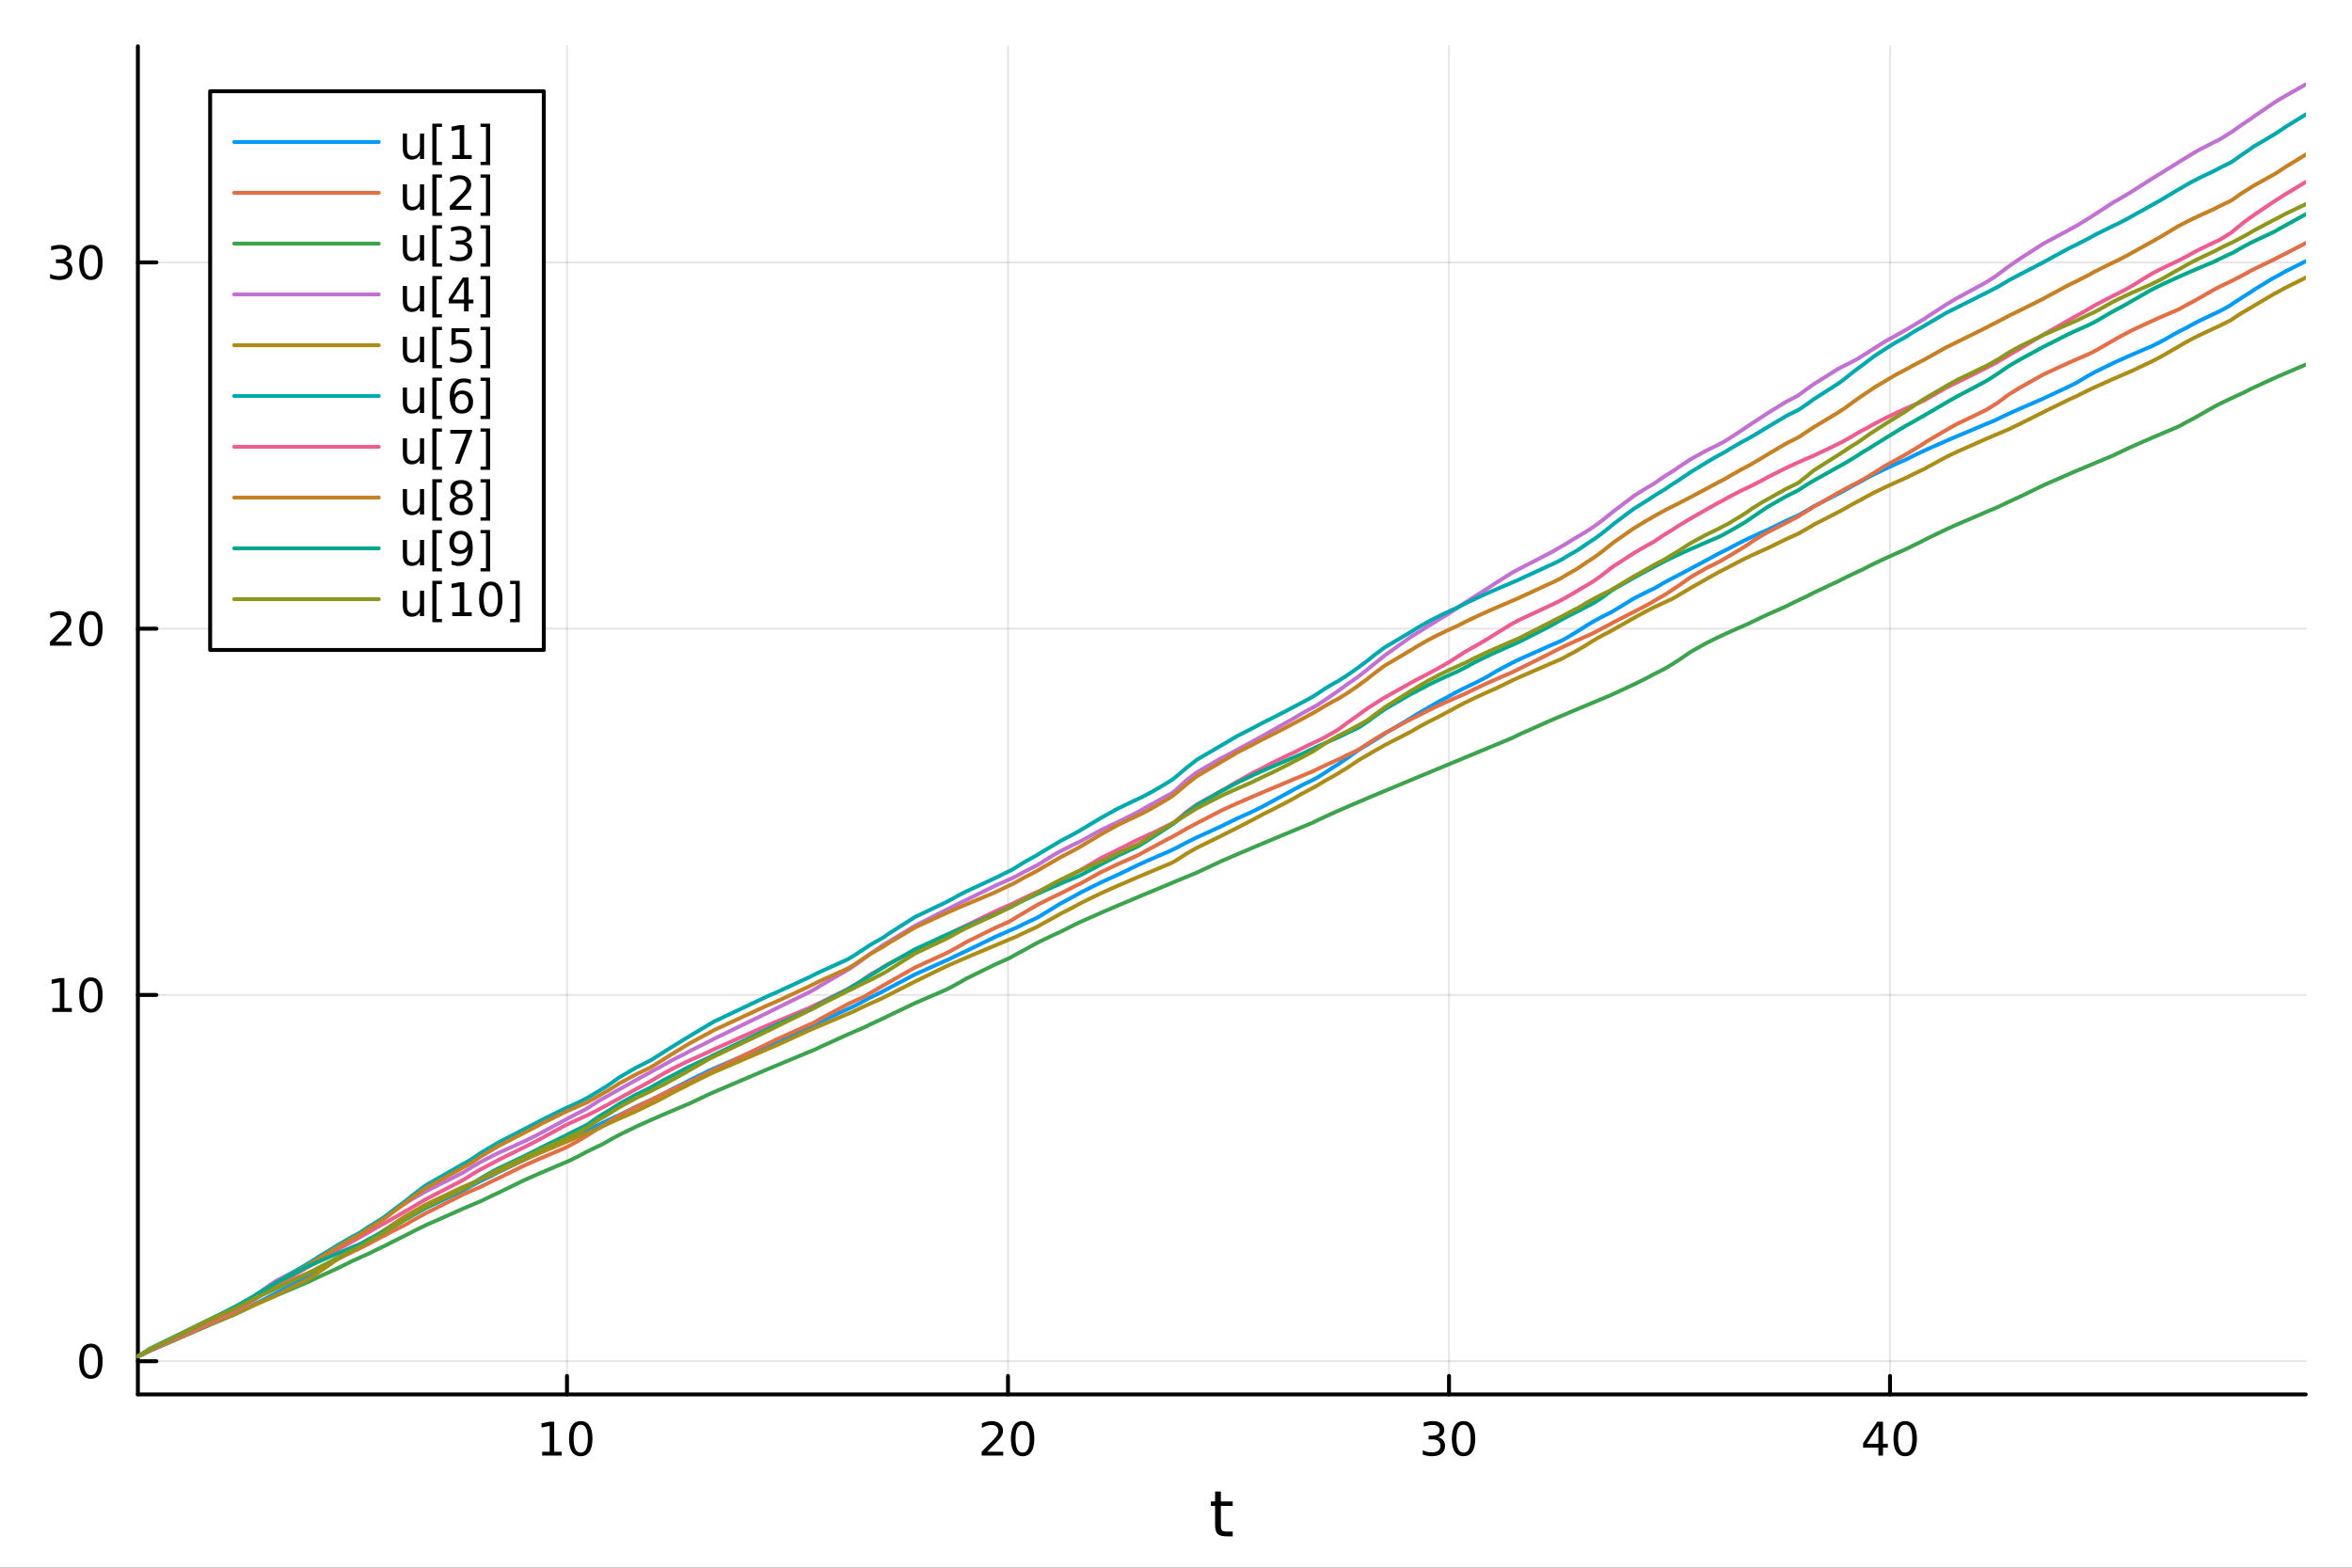 <?xml version="1.0" encoding="utf-8"?>
<svg xmlns="http://www.w3.org/2000/svg" xmlns:xlink="http://www.w3.org/1999/xlink" width="600" height="400" viewBox="0 0 2400 1600">
<rect x="0" y="0" width="2400" height="1600" fill="#333333" stroke="none"/>
<defs>
  <clipPath id="clip040">
    <rect x="0" y="0" width="2400" height="1600"/>
  </clipPath>
</defs>
<path clip-path="url(#clip040)" d="M0 1600 L2400 1600 L2400 0 L0 0  Z" fill="#ffffff" fill-rule="evenodd" fill-opacity="1"/>
<defs>
  <clipPath id="clip041">
    <rect x="480" y="0" width="1681" height="1600"/>
  </clipPath>
</defs>
<path clip-path="url(#clip040)" d="M140.696 1423.18 L2352.76 1423.18 L2352.76 47.244 L140.696 47.244  Z" fill="#ffffff" fill-rule="evenodd" fill-opacity="1"/>
<defs>
  <clipPath id="clip042">
    <rect x="140" y="47" width="2213" height="1377"/>
  </clipPath>
</defs>
<polyline clip-path="url(#clip042)" style="stroke:#000000; stroke-linecap:round; stroke-linejoin:round; stroke-width:2; stroke-opacity:0.1; fill:none" points="578.56,1423.18 578.56,47.244 "/>
<polyline clip-path="url(#clip042)" style="stroke:#000000; stroke-linecap:round; stroke-linejoin:round; stroke-width:2; stroke-opacity:0.1; fill:none" points="1028.57,1423.18 1028.57,47.244 "/>
<polyline clip-path="url(#clip042)" style="stroke:#000000; stroke-linecap:round; stroke-linejoin:round; stroke-width:2; stroke-opacity:0.1; fill:none" points="1478.58,1423.18 1478.58,47.244 "/>
<polyline clip-path="url(#clip042)" style="stroke:#000000; stroke-linecap:round; stroke-linejoin:round; stroke-width:2; stroke-opacity:0.1; fill:none" points="1928.59,1423.18 1928.59,47.244 "/>
<polyline clip-path="url(#clip040)" style="stroke:#000000; stroke-linecap:round; stroke-linejoin:round; stroke-width:4; stroke-opacity:1; fill:none" points="140.696,1423.18 2352.76,1423.18 "/>
<polyline clip-path="url(#clip040)" style="stroke:#000000; stroke-linecap:round; stroke-linejoin:round; stroke-width:4; stroke-opacity:1; fill:none" points="578.56,1423.18 578.56,1404.28 "/>
<polyline clip-path="url(#clip040)" style="stroke:#000000; stroke-linecap:round; stroke-linejoin:round; stroke-width:4; stroke-opacity:1; fill:none" points="1028.57,1423.18 1028.57,1404.28 "/>
<polyline clip-path="url(#clip040)" style="stroke:#000000; stroke-linecap:round; stroke-linejoin:round; stroke-width:4; stroke-opacity:1; fill:none" points="1478.58,1423.18 1478.58,1404.28 "/>
<polyline clip-path="url(#clip040)" style="stroke:#000000; stroke-linecap:round; stroke-linejoin:round; stroke-width:4; stroke-opacity:1; fill:none" points="1928.59,1423.18 1928.59,1404.28 "/>
<path clip-path="url(#clip040)" d="M553.248 1481.64 L560.886 1481.64 L560.886 1455.28 L552.576 1456.95 L552.576 1452.69 L560.84 1451.02 L565.516 1451.02 L565.516 1481.64 L573.155 1481.64 L573.155 1485.58 L553.248 1485.58 L553.248 1481.64 Z" fill="#000000" fill-rule="nonzero" fill-opacity="1" /><path clip-path="url(#clip040)" d="M592.599 1454.1 Q588.988 1454.1 587.159 1457.66 Q585.354 1461.2 585.354 1468.33 Q585.354 1475.44 587.159 1479.01 Q588.988 1482.55 592.599 1482.55 Q596.234 1482.55 598.039 1479.01 Q599.868 1475.44 599.868 1468.33 Q599.868 1461.2 598.039 1457.66 Q596.234 1454.1 592.599 1454.1 M592.599 1450.39 Q598.409 1450.39 601.465 1455 Q604.544 1459.58 604.544 1468.33 Q604.544 1477.06 601.465 1481.67 Q598.409 1486.25 592.599 1486.25 Q586.789 1486.25 583.71 1481.67 Q580.655 1477.06 580.655 1468.33 Q580.655 1459.58 583.71 1455 Q586.789 1450.39 592.599 1450.39 Z" fill="#000000" fill-rule="nonzero" fill-opacity="1" /><path clip-path="url(#clip040)" d="M1007.34 1481.64 L1023.66 1481.64 L1023.66 1485.58 L1001.72 1485.58 L1001.72 1481.64 Q1004.38 1478.89 1008.96 1474.26 Q1013.57 1469.61 1014.75 1468.27 Q1017 1465.74 1017.88 1464.01 Q1018.78 1462.25 1018.78 1460.56 Q1018.78 1457.8 1016.83 1456.07 Q1014.91 1454.33 1011.81 1454.33 Q1009.61 1454.33 1007.16 1455.09 Q1004.73 1455.86 1001.95 1457.41 L1001.95 1452.69 Q1004.77 1451.55 1007.23 1450.97 Q1009.68 1450.39 1011.72 1450.39 Q1017.09 1450.39 1020.28 1453.08 Q1023.48 1455.77 1023.48 1460.26 Q1023.48 1462.39 1022.67 1464.31 Q1021.88 1466.2 1019.77 1468.8 Q1019.2 1469.47 1016.09 1472.69 Q1012.99 1475.88 1007.34 1481.64 Z" fill="#000000" fill-rule="nonzero" fill-opacity="1" /><path clip-path="url(#clip040)" d="M1043.48 1454.1 Q1039.87 1454.1 1038.04 1457.66 Q1036.23 1461.2 1036.23 1468.33 Q1036.23 1475.44 1038.04 1479.01 Q1039.87 1482.55 1043.48 1482.55 Q1047.11 1482.55 1048.92 1479.01 Q1050.75 1475.44 1050.75 1468.33 Q1050.75 1461.2 1048.92 1457.66 Q1047.11 1454.1 1043.48 1454.1 M1043.48 1450.39 Q1049.29 1450.39 1052.34 1455 Q1055.42 1459.58 1055.42 1468.33 Q1055.42 1477.06 1052.34 1481.67 Q1049.29 1486.25 1043.48 1486.25 Q1037.67 1486.25 1034.59 1481.67 Q1031.53 1477.06 1031.53 1468.33 Q1031.53 1459.58 1034.59 1455 Q1037.67 1450.39 1043.48 1450.39 Z" fill="#000000" fill-rule="nonzero" fill-opacity="1" /><path clip-path="url(#clip040)" d="M1467.42 1466.95 Q1470.78 1467.66 1472.65 1469.93 Q1474.55 1472.2 1474.55 1475.53 Q1474.55 1480.65 1471.03 1483.45 Q1467.52 1486.25 1461.03 1486.25 Q1458.86 1486.25 1456.54 1485.81 Q1454.25 1485.39 1451.8 1484.54 L1451.8 1480.02 Q1453.74 1481.16 1456.06 1481.74 Q1458.37 1482.32 1460.9 1482.32 Q1465.29 1482.32 1467.58 1480.58 Q1469.9 1478.84 1469.9 1475.53 Q1469.9 1472.48 1467.75 1470.77 Q1465.62 1469.03 1461.8 1469.03 L1457.77 1469.03 L1457.77 1465.19 L1461.98 1465.19 Q1465.43 1465.19 1467.26 1463.82 Q1469.09 1462.43 1469.09 1459.84 Q1469.09 1457.18 1467.19 1455.77 Q1465.32 1454.33 1461.8 1454.33 Q1459.88 1454.33 1457.68 1454.75 Q1455.48 1455.16 1452.84 1456.04 L1452.84 1451.88 Q1455.5 1451.14 1457.82 1450.77 Q1460.15 1450.39 1462.21 1450.39 Q1467.54 1450.39 1470.64 1452.83 Q1473.74 1455.23 1473.74 1459.35 Q1473.74 1462.22 1472.1 1464.21 Q1470.46 1466.18 1467.42 1466.95 Z" fill="#000000" fill-rule="nonzero" fill-opacity="1" /><path clip-path="url(#clip040)" d="M1493.42 1454.1 Q1489.81 1454.1 1487.98 1457.66 Q1486.17 1461.2 1486.17 1468.33 Q1486.17 1475.44 1487.98 1479.01 Q1489.81 1482.55 1493.42 1482.55 Q1497.05 1482.55 1498.86 1479.01 Q1500.69 1475.44 1500.69 1468.33 Q1500.69 1461.2 1498.86 1457.66 Q1497.05 1454.1 1493.42 1454.1 M1493.42 1450.39 Q1499.23 1450.39 1502.28 1455 Q1505.36 1459.58 1505.36 1468.33 Q1505.36 1477.06 1502.28 1481.67 Q1499.23 1486.25 1493.42 1486.25 Q1487.61 1486.25 1484.53 1481.67 Q1481.47 1477.06 1481.47 1468.33 Q1481.47 1459.58 1484.53 1455 Q1487.61 1450.39 1493.42 1450.39 Z" fill="#000000" fill-rule="nonzero" fill-opacity="1" /><path clip-path="url(#clip040)" d="M1916.76 1455.09 L1904.96 1473.54 L1916.76 1473.54 L1916.76 1455.09 M1915.53 1451.02 L1921.41 1451.02 L1921.41 1473.54 L1926.35 1473.54 L1926.35 1477.43 L1921.41 1477.43 L1921.41 1485.58 L1916.76 1485.58 L1916.76 1477.43 L1901.16 1477.43 L1901.16 1472.92 L1915.53 1451.02 Z" fill="#000000" fill-rule="nonzero" fill-opacity="1" /><path clip-path="url(#clip040)" d="M1944.08 1454.1 Q1940.47 1454.1 1938.64 1457.66 Q1936.83 1461.2 1936.83 1468.33 Q1936.83 1475.44 1938.64 1479.01 Q1940.47 1482.55 1944.08 1482.55 Q1947.71 1482.55 1949.52 1479.01 Q1951.34 1475.44 1951.34 1468.33 Q1951.34 1461.2 1949.52 1457.66 Q1947.71 1454.1 1944.08 1454.1 M1944.08 1450.39 Q1949.89 1450.39 1952.94 1455 Q1956.02 1459.58 1956.02 1468.33 Q1956.02 1477.06 1952.94 1481.67 Q1949.89 1486.25 1944.08 1486.25 Q1938.27 1486.25 1935.19 1481.67 Q1932.13 1477.06 1932.13 1468.33 Q1932.13 1459.58 1935.19 1455 Q1938.27 1450.39 1944.08 1450.39 Z" fill="#000000" fill-rule="nonzero" fill-opacity="1" /><path clip-path="url(#clip040)" d="M1245.79 1522.27 L1245.79 1532.4 L1257.85 1532.4 L1257.85 1536.95 L1245.79 1536.95 L1245.79 1556.3 Q1245.79 1560.66 1246.96 1561.9 Q1248.17 1563.14 1251.83 1563.14 L1257.85 1563.14 L1257.85 1568.04 L1251.83 1568.04 Q1245.05 1568.04 1242.48 1565.53 Q1239.9 1562.98 1239.9 1556.3 L1239.9 1536.95 L1235.6 1536.95 L1235.6 1532.4 L1239.9 1532.4 L1239.9 1522.27 L1245.79 1522.27 Z" fill="#000000" fill-rule="nonzero" fill-opacity="1" /><polyline clip-path="url(#clip042)" style="stroke:#000000; stroke-linecap:round; stroke-linejoin:round; stroke-width:2; stroke-opacity:0.1; fill:none" points="140.696,1389.28 2352.76,1389.28 "/>
<polyline clip-path="url(#clip042)" style="stroke:#000000; stroke-linecap:round; stroke-linejoin:round; stroke-width:2; stroke-opacity:0.1; fill:none" points="140.696,1015.46 2352.76,1015.46 "/>
<polyline clip-path="url(#clip042)" style="stroke:#000000; stroke-linecap:round; stroke-linejoin:round; stroke-width:2; stroke-opacity:0.1; fill:none" points="140.696,641.633 2352.76,641.633 "/>
<polyline clip-path="url(#clip042)" style="stroke:#000000; stroke-linecap:round; stroke-linejoin:round; stroke-width:2; stroke-opacity:0.1; fill:none" points="140.696,267.807 2352.76,267.807 "/>
<polyline clip-path="url(#clip040)" style="stroke:#000000; stroke-linecap:round; stroke-linejoin:round; stroke-width:4; stroke-opacity:1; fill:none" points="140.696,1423.18 140.696,47.244 "/>
<polyline clip-path="url(#clip040)" style="stroke:#000000; stroke-linecap:round; stroke-linejoin:round; stroke-width:4; stroke-opacity:1; fill:none" points="140.696,1389.28 159.593,1389.28 "/>
<polyline clip-path="url(#clip040)" style="stroke:#000000; stroke-linecap:round; stroke-linejoin:round; stroke-width:4; stroke-opacity:1; fill:none" points="140.696,1015.46 159.593,1015.46 "/>
<polyline clip-path="url(#clip040)" style="stroke:#000000; stroke-linecap:round; stroke-linejoin:round; stroke-width:4; stroke-opacity:1; fill:none" points="140.696,641.633 159.593,641.633 "/>
<polyline clip-path="url(#clip040)" style="stroke:#000000; stroke-linecap:round; stroke-linejoin:round; stroke-width:4; stroke-opacity:1; fill:none" points="140.696,267.807 159.593,267.807 "/>
<path clip-path="url(#clip040)" d="M92.751 1375.08 Q89.14 1375.08 87.311 1378.65 Q85.506 1382.19 85.506 1389.32 Q85.506 1396.42 87.311 1399.99 Q89.14 1403.53 92.751 1403.53 Q96.385 1403.53 98.191 1399.99 Q100.02 1396.42 100.02 1389.32 Q100.02 1382.19 98.191 1378.65 Q96.385 1375.08 92.751 1375.08 M92.751 1371.38 Q98.561 1371.38 101.617 1375.98 Q104.696 1380.57 104.696 1389.32 Q104.696 1398.04 101.617 1402.65 Q98.561 1407.23 92.751 1407.23 Q86.941 1407.23 83.862 1402.65 Q80.807 1398.04 80.807 1389.32 Q80.807 1380.57 83.862 1375.98 Q86.941 1371.38 92.751 1371.38 Z" fill="#000000" fill-rule="nonzero" fill-opacity="1" /><path clip-path="url(#clip040)" d="M53.4 1028.8 L61.038 1028.8 L61.038 1002.44 L52.728 1004.1 L52.728 999.844 L60.992 998.178 L65.668 998.178 L65.668 1028.8 L73.307 1028.8 L73.307 1032.74 L53.4 1032.74 L53.4 1028.8 Z" fill="#000000" fill-rule="nonzero" fill-opacity="1" /><path clip-path="url(#clip040)" d="M92.751 1001.26 Q89.14 1001.26 87.311 1004.82 Q85.506 1008.36 85.506 1015.49 Q85.506 1022.6 87.311 1026.16 Q89.14 1029.71 92.751 1029.71 Q96.385 1029.71 98.191 1026.16 Q100.02 1022.6 100.02 1015.49 Q100.02 1008.36 98.191 1004.82 Q96.385 1001.26 92.751 1001.26 M92.751 997.553 Q98.561 997.553 101.617 1002.16 Q104.696 1006.74 104.696 1015.49 Q104.696 1024.22 101.617 1028.83 Q98.561 1033.41 92.751 1033.41 Q86.941 1033.41 83.862 1028.83 Q80.807 1024.22 80.807 1015.49 Q80.807 1006.74 83.862 1002.16 Q86.941 997.553 92.751 997.553 Z" fill="#000000" fill-rule="nonzero" fill-opacity="1" /><path clip-path="url(#clip040)" d="M56.617 654.977 L72.936 654.977 L72.936 658.913 L50.992 658.913 L50.992 654.977 Q53.654 652.223 58.237 647.593 Q62.844 642.94 64.025 641.598 Q66.27 639.075 67.149 637.339 Q68.052 635.579 68.052 633.89 Q68.052 631.135 66.108 629.399 Q64.186 627.663 61.085 627.663 Q58.886 627.663 56.432 628.427 Q54.001 629.191 51.224 630.741 L51.224 626.019 Q54.048 624.885 56.501 624.306 Q58.955 623.728 60.992 623.728 Q66.362 623.728 69.557 626.413 Q72.751 629.098 72.751 633.589 Q72.751 635.718 71.941 637.64 Q71.154 639.538 69.048 642.13 Q68.469 642.802 65.367 646.019 Q62.265 649.214 56.617 654.977 Z" fill="#000000" fill-rule="nonzero" fill-opacity="1" /><path clip-path="url(#clip040)" d="M92.751 627.431 Q89.14 627.431 87.311 630.996 Q85.506 634.538 85.506 641.667 Q85.506 648.774 87.311 652.339 Q89.14 655.88 92.751 655.88 Q96.385 655.88 98.191 652.339 Q100.02 648.774 100.02 641.667 Q100.02 634.538 98.191 630.996 Q96.385 627.431 92.751 627.431 M92.751 623.728 Q98.561 623.728 101.617 628.334 Q104.696 632.917 104.696 641.667 Q104.696 650.394 101.617 655.001 Q98.561 659.584 92.751 659.584 Q86.941 659.584 83.862 655.001 Q80.807 650.394 80.807 641.667 Q80.807 632.917 83.862 628.334 Q86.941 623.728 92.751 623.728 Z" fill="#000000" fill-rule="nonzero" fill-opacity="1" /><path clip-path="url(#clip040)" d="M66.756 266.453 Q70.112 267.171 71.987 269.439 Q73.885 271.708 73.885 275.041 Q73.885 280.157 70.367 282.958 Q66.849 285.759 60.367 285.759 Q58.191 285.759 55.876 285.319 Q53.585 284.902 51.131 284.046 L51.131 279.532 Q53.075 280.666 55.39 281.245 Q57.705 281.824 60.228 281.824 Q64.626 281.824 66.918 280.087 Q69.233 278.351 69.233 275.041 Q69.233 271.986 67.08 270.273 Q64.95 268.537 61.131 268.537 L57.103 268.537 L57.103 264.694 L61.316 264.694 Q64.765 264.694 66.594 263.328 Q68.423 261.939 68.423 259.347 Q68.423 256.685 66.525 255.273 Q64.65 253.838 61.131 253.838 Q59.21 253.838 57.011 254.254 Q54.812 254.671 52.173 255.551 L52.173 251.384 Q54.835 250.643 57.15 250.273 Q59.487 249.902 61.548 249.902 Q66.872 249.902 69.974 252.333 Q73.075 254.74 73.075 258.861 Q73.075 261.731 71.432 263.722 Q69.788 265.689 66.756 266.453 Z" fill="#000000" fill-rule="nonzero" fill-opacity="1" /><path clip-path="url(#clip040)" d="M92.751 253.606 Q89.14 253.606 87.311 257.171 Q85.506 260.713 85.506 267.842 Q85.506 274.949 87.311 278.513 Q89.14 282.055 92.751 282.055 Q96.385 282.055 98.191 278.513 Q100.02 274.949 100.02 267.842 Q100.02 260.713 98.191 257.171 Q96.385 253.606 92.751 253.606 M92.751 249.902 Q98.561 249.902 101.617 254.509 Q104.696 259.092 104.696 267.842 Q104.696 276.569 101.617 281.175 Q98.561 285.759 92.751 285.759 Q86.941 285.759 83.862 281.175 Q80.807 276.569 80.807 267.842 Q80.807 259.092 83.862 254.509 Q86.941 249.902 92.751 249.902 Z" fill="#000000" fill-rule="nonzero" fill-opacity="1" /><polyline clip-path="url(#clip042)" style="stroke:#009af9; stroke-linecap:round; stroke-linejoin:round; stroke-width:4; stroke-opacity:1; fill:none" points="140.696,1384.24 140.696,1384.24 141.34,1383.97 143.561,1383.05 145.061,1382.43 145.203,1382.35 153.009,1378.57 214.493,1351.8 229.342,1345.59 239.674,1341.29 240.99,1340.74 244.184,1339.16 246.583,1338 248.758,1336.96 259.779,1331.14 260.215,1330.92 263.09,1329.49 280.302,1320.44 281.157,1320.02 282.564,1319.22 312.282,1303.12 315.375,1301.42 315.46,1301.37 318.006,1299.81 320.114,1298.56 327.285,1294.04 335.083,1289.59 338.883,1287.27 342.16,1285.11 359.135,1275.35 365.33,1272.2 366.563,1271.49 369.358,1269.92 376.396,1266.17 377.277,1265.72 382.085,1263.3 389.674,1259.11 391.359,1258.09 394.317,1256.35 394.546,1256.22 397.039,1254.81 399.789,1253.08 412.958,1244.79 414.958,1243.66 415.469,1243.38 420.346,1240.73 434.024,1233.04 472.589,1215.04 473.505,1214.57 474.271,1214.12 475.722,1213.27 481.734,1209.9 481.942,1209.79 490.349,1205.43 502.945,1199.37 508.477,1196.42 533.667,1184.39 535.421,1183.61 547.779,1177.39 551.816,1175.47 576.895,1162.96 580.064,1161.51 589.664,1157.22 595.311,1154.74 599.009,1153.14 599.759,1152.81 599.787,1152.8 610.45,1148.23 613.607,1146.65 618.48,1144.27 620.199,1143.45 623.103,1142.08 631.947,1138.01 649.081,1129.47 663.416,1122.93 663.73,1122.79 667.985,1120.91 677.19,1116.28 685.94,1111.52 699.679,1104.74 703.952,1102.42 723.116,1092.97 728.379,1090.55 783.099,1067.03 791.745,1063.41 825.783,1047.77 828.639,1046.54 832.899,1044.7 833.808,1044.31 837.431,1042.76 864.393,1030.08 864.605,1029.99 870.313,1027.48 872.681,1026.26 877.548,1023.82 880.112,1022.37 882.164,1021.24 888.339,1017.98 900.779,1011.87 901.852,1011.28 903.56,1010.35 905.548,1009.29 905.9,1009.07 933.652,994.466 964.668,980.637 967.827,979.283 969.509,978.43 978.757,973.917 986.49,970.322 1015.36,956.305 1028.64,950.439 1031.77,949.084 1032.95,948.576 1037.2,946.75 1044.61,943.065 1057.88,936.859 1059.35,936.074 1062.34,934.281 1074.66,926.744 1081.98,922.258 1096.28,914.557 1102.03,911.296 1103.78,910.347 1123.55,900.522 1140.92,892.691 1160.6,883.114 1162.6,882.199 1164.11,881.514 1171.37,878.26 1178.32,875.212 1187.06,871.434 1194.14,868.411 1195.61,867.669 1196.79,867.077 1197.57,866.69 1198.44,866.258 1198.92,866.024 1202.46,864.306 1202.86,864.113 1202.88,864.106 1210.59,859.945 1221.45,854.541 1246.13,843.332 1249.71,841.498 1262.09,835.508 1278.26,828.202 1288.87,822.877 1297.62,818.153 1316.07,808.159 1320.76,805.518 1328.73,801.309 1339.59,795.989 1340.77,795.431 1345.03,793.13 1346.16,792.439 1352.19,788.503 1360,783.346 1365.33,780.158 1365.67,779.937 1368.07,778.2 1374.26,774.053 1375.63,773.077 1385.63,765.944 1386.19,765.58 1388.02,764.411 1394.01,760.804 1394.67,760.427 1396.99,758.926 1398.95,757.704 1402.12,755.798 1409.01,751.414 1410.91,750.129 1413.04,748.737 1439.9,732.709 1440.53,732.338 1445.74,728.987 1456.96,722.539 1467.64,716.347 1476.27,711.845 1479.69,709.887 1486.85,706.014 1494.59,702.102 1505.53,696.903 1516.28,691.331 1519.88,689.292 1527.06,684.941 1542.7,676.625 1549.7,673.235 1551.5,672.385 1581.16,659.164 1584.4,657.774 1592.48,654.333 1594.48,653.328 1600,650.215 1607.17,645.923 1610.25,643.958 1613.45,642.011 1618.7,638.595 1623.12,635.921 1627.84,633.232 1630.74,631.649 1634.37,629.73 1635.32,629.241 1643.39,625.211 1643.91,624.919 1646.01,623.744 1646.59,623.381 1666.94,610.958 1668.6,610.072 1668.61,610.067 1680.86,603.927 1684.89,602.014 1687.62,600.742 1688.31,600.369 1698.6,594.359 1700.03,593.582 1704.39,591.277 1706.5,590.193 1708.86,589.004 1711.36,587.762 1712.32,587.214 1712.6,587.06 1725.13,580.413 1741.13,571.832 1753.23,565.252 1758.27,562.72 1762.69,560.572 1764.8,559.4 1776.11,553.517 1780.24,551.494 1783.08,550.135 1784.63,549.402 1788,547.829 1798.27,543.172 1803.6,540.815 1822.37,531.658 1833.36,526.689 1834.63,526.127 1835.29,525.783 1835.65,525.593 1836.38,525.157 1843.28,521.205 1844.87,520.338 1850.88,516.749 1875.38,504.196 1875.71,504.011 1876.32,503.68 1881.33,501.01 1882.47,500.328 1888.01,497.149 1895.26,493.269 1898.18,491.778 1900.98,490.164 1906.29,487.239 1912.64,483.939 1924.02,478.403 1934.65,473.528 1944.46,469.183 1945.44,468.756 1951.6,465.634 1960.07,461.558 1963.19,460.106 1964.4,459.545 1964.98,459.277 1966.62,458.53 1985.96,449.968 1996.74,445.343 2025.81,433.096 2026.22,432.925 2030.52,431.126 2035.99,428.845 2037.85,427.921 2038.22,427.738 2038.87,427.415 2049.52,422.361 2061.17,417.099 2061.8,416.818 2061.89,416.78 2084.52,406.998 2086.94,405.776 2111.24,394.446 2119.01,390.488 2121.66,388.983 2131.13,383.295 2137.67,379.732 2138,379.558 2156.54,370.471 2161.17,368.347 2170.9,363.994 2175.74,361.87 2177.47,361.118 2195.01,353.601 2203.97,349.201 2209.32,346.29 2222.07,339.076 2222.15,339.035 2224.58,337.772 2230.98,334.552 2238.35,330.497 2243.75,327.706 2259.61,320.097 2263.94,318.125 2265.51,317.291 2269.03,315.462 2275.36,311.851 2276.85,310.917 2278.15,310.014 2278.49,309.779 2280.15,308.668 2284.93,305.613 2288.27,303.344 2296.26,298.385 2297.69,297.437 2299.93,295.825 2319.69,283.782 2322.57,282.262 2324.85,281.083 2331.91,277.065 2352.76,266.624 "/>
<polyline clip-path="url(#clip042)" style="stroke:#e26f46; stroke-linecap:round; stroke-linejoin:round; stroke-width:4; stroke-opacity:1; fill:none" points="140.696,1384.24 140.696,1384.24 141.34,1383.97 143.561,1382.87 145.061,1382.14 145.203,1382.07 153.009,1377.82 214.493,1348.26 229.342,1341.96 239.674,1336.92 240.99,1336.2 244.184,1334.48 246.583,1333.03 248.758,1331.59 259.779,1324.95 260.215,1324.71 263.09,1323.13 280.302,1314.48 281.157,1314.07 282.564,1313.41 312.282,1300.2 315.375,1298.88 315.46,1298.84 318.006,1297.55 320.114,1296.51 327.285,1293.05 335.083,1289.44 338.883,1287.72 342.16,1286.26 359.135,1277.87 365.33,1275.01 366.563,1274.45 369.358,1272.98 376.396,1269.41 377.277,1268.97 382.085,1266.29 389.674,1262.32 391.359,1261.47 394.317,1260 394.546,1259.89 397.039,1258.49 399.789,1256.98 412.958,1250.28 414.958,1249.31 415.469,1249.03 420.346,1246.01 434.024,1238.47 472.589,1219.09 473.505,1218.68 474.271,1218.34 475.722,1217.69 481.734,1215.04 481.942,1214.95 490.349,1211.31 502.945,1205.13 508.477,1202.56 533.667,1190.17 535.421,1189.37 547.779,1183.88 551.816,1182.12 576.895,1171.42 580.064,1169.84 589.664,1164.6 595.311,1161.32 599.009,1159 599.759,1158.55 599.787,1158.53 610.45,1151.8 613.607,1149.99 618.48,1146.96 620.199,1145.8 623.103,1143.92 631.947,1138.65 649.081,1129.77 663.416,1123.08 663.73,1122.94 667.985,1120.71 677.19,1116.15 685.94,1112.04 699.679,1105.88 703.952,1104.01 723.116,1094.72 728.379,1091.94 783.099,1065.44 791.745,1061.14 825.783,1045.82 828.639,1044.59 832.899,1042.45 833.808,1041.92 837.431,1039.62 864.393,1025.22 864.605,1025.12 870.313,1022.44 872.681,1021.35 877.548,1019.14 880.112,1018 882.164,1016.92 888.339,1013.35 900.779,1006.03 901.852,1005.45 903.56,1004.54 905.548,1003.33 905.9,1003.12 933.652,987.435 964.668,973.273 967.827,971.659 969.509,970.817 978.757,965.72 986.49,961.247 1015.36,947.034 1028.64,941.135 1031.77,939.532 1032.95,938.844 1037.2,936.119 1044.61,931.746 1057.88,923.921 1059.35,923.126 1062.34,921.549 1074.66,915.439 1081.98,912.017 1096.28,904.737 1102.03,902.005 1103.78,901.052 1123.55,890.104 1140.92,881.844 1160.6,873.142 1162.6,872.122 1164.11,871.242 1171.37,867.212 1178.32,863.624 1187.06,858.763 1194.14,855.123 1195.61,854.394 1196.79,853.716 1197.57,853.275 1198.44,852.784 1198.92,852.52 1202.46,850.591 1202.86,850.375 1202.88,850.369 1210.59,845.855 1221.45,840.121 1246.13,827.311 1249.71,825.635 1262.09,820.03 1278.26,812.993 1288.87,808.467 1297.62,804.772 1316.07,797.036 1320.76,795.08 1328.73,791.755 1339.59,787.231 1340.77,786.642 1345.03,784.568 1346.16,784.022 1352.19,781.186 1360,777.626 1365.33,775.251 1365.67,775.103 1368.07,774.044 1374.26,770.896 1375.63,770.218 1385.63,765.452 1386.19,765.145 1388.02,764.011 1394.01,760.06 1394.67,759.651 1396.99,758.226 1398.95,756.906 1402.12,754.86 1409.01,750.723 1410.91,749.646 1413.04,748.297 1439.9,733.878 1440.53,733.578 1445.74,731.13 1456.96,725.308 1467.64,720.189 1476.27,716.249 1479.69,714.724 1486.85,711.571 1494.59,708.217 1505.53,702.823 1516.28,697.843 1519.88,696.222 1527.06,693.042 1542.7,686.286 1549.7,682.812 1551.5,681.944 1581.16,667.198 1584.4,665.482 1592.48,661.407 1594.48,660.437 1600,657.81 1607.17,654.507 1610.25,653.117 1613.45,651.689 1618.7,649.371 1623.12,647.443 1627.84,645.05 1630.74,643.619 1634.37,641.588 1635.32,641.073 1643.39,636.857 1643.91,636.597 1646.01,635.381 1646.59,635.054 1666.94,624.583 1668.6,623.793 1668.61,623.787 1680.86,617.38 1684.89,615.1 1687.62,613.401 1688.31,612.985 1698.6,607.147 1700.03,606.273 1704.39,603.378 1706.5,602.048 1708.86,600.423 1711.36,598.765 1712.32,598.148 1712.6,597.953 1725.13,589.048 1741.13,579.877 1753.23,573.839 1758.27,571.084 1762.69,568.444 1764.8,567.236 1776.11,560.473 1780.24,557.91 1783.08,556.012 1784.63,555.012 1788,552.658 1798.27,546.232 1803.6,543.23 1822.37,533.764 1833.36,527.981 1834.63,527.246 1835.29,526.87 1835.65,526.633 1836.38,526.164 1843.28,521.945 1844.87,520.9 1850.88,517.18 1875.38,503.101 1875.71,502.932 1876.32,502.629 1881.33,499.796 1882.47,499.174 1888.01,496.247 1895.26,492.615 1898.18,490.976 1900.98,489.457 1906.29,486.287 1912.64,482.302 1924.02,475.189 1934.65,469.413 1944.46,463.881 1945.44,463.281 1951.6,459.68 1960.07,454.539 1963.19,452.545 1964.4,451.694 1964.98,451.292 1966.62,450.188 1985.96,438.891 1996.74,432.79 2025.81,418.802 2026.22,418.585 2030.52,416.029 2035.99,412.57 2037.85,411.455 2038.22,411.204 2038.87,410.712 2049.52,402.796 2061.17,395.621 2061.8,395.261 2061.89,395.213 2084.52,382.513 2086.94,381.31 2111.24,370.09 2119.01,366.694 2121.66,365.549 2131.13,361.49 2137.67,358.241 2138,358.054 2156.54,347.397 2161.17,344.698 2170.9,339.46 2175.74,337.02 2177.47,336.17 2195.01,327.993 2203.97,324.023 2209.32,321.693 2222.07,316.225 2222.15,316.192 2224.58,314.971 2230.98,311.38 2238.35,307.532 2243.75,304.457 2259.61,295.372 2263.94,293.147 2265.51,292.359 2269.03,290.622 2275.36,287.601 2276.85,286.904 2278.15,286.3 2278.49,286.141 2280.15,285.248 2284.93,282.741 2288.27,281.049 2296.26,276.608 2297.69,275.85 2299.93,274.689 2319.69,265.168 2322.57,263.639 2324.85,262.453 2331.91,258.922 2352.76,248.15 "/>
<polyline clip-path="url(#clip042)" style="stroke:#3da44d; stroke-linecap:round; stroke-linejoin:round; stroke-width:4; stroke-opacity:1; fill:none" points="140.696,1384.24 140.696,1384.24 141.34,1383.97 143.561,1382.87 145.061,1382.14 145.203,1382.07 153.009,1378.37 214.493,1351.79 229.342,1345.59 239.674,1341.28 240.99,1340.63 244.184,1339.06 246.583,1337.91 248.758,1336.88 259.779,1331.81 260.215,1331.62 263.09,1330.33 280.302,1322.83 281.157,1322.46 282.564,1321.86 312.282,1309.31 315.375,1308.01 315.46,1307.98 318.006,1306.71 320.114,1305.68 327.285,1302.27 335.083,1298.7 338.883,1297 342.16,1295.54 359.135,1287.19 365.33,1284.34 366.563,1283.78 369.358,1282.52 376.396,1279.4 377.277,1279.01 382.085,1276.56 389.674,1272.85 391.359,1272.05 394.317,1270.67 394.546,1270.56 397.039,1269.22 399.789,1267.77 412.958,1261.25 414.958,1260.31 415.469,1260.03 420.346,1257.42 434.024,1250.64 472.589,1233.54 473.505,1233.15 474.271,1232.82 475.722,1232.21 481.734,1229.66 481.942,1229.57 490.349,1226.03 502.945,1219.95 508.477,1217.41 533.667,1205.09 535.421,1204.3 547.779,1198.81 551.816,1197.06 576.895,1186.37 580.064,1185.04 589.664,1180.36 595.311,1177.31 599.009,1175.4 599.759,1175.02 599.787,1175.01 610.45,1169.82 613.607,1168.34 618.48,1165.74 620.199,1164.72 623.103,1163.03 631.947,1158.23 649.081,1149.87 663.416,1143.4 663.73,1143.27 667.985,1141.4 677.19,1137.42 685.94,1133.68 699.679,1127.88 703.952,1126.09 723.116,1117 728.379,1114.64 783.099,1091.31 791.745,1087.7 825.783,1073.53 828.639,1072.34 832.899,1070.57 833.808,1070.12 837.431,1068.34 864.393,1056.07 864.605,1055.98 870.313,1053.51 872.681,1052.49 877.548,1050.41 880.112,1049.31 882.164,1048.44 888.339,1045.38 900.779,1039.54 901.852,1039.05 903.56,1038.28 905.548,1037.23 905.9,1037.04 933.652,1023.81 964.668,1010.4 967.827,1008.82 969.509,1007.99 978.757,1002.97 986.49,998.533 1015.36,984.39 1028.64,978.503 1031.77,976.902 1032.95,976.214 1037.2,973.814 1044.61,969.877 1057.88,962.551 1059.35,961.796 1062.34,960.291 1074.66,954.397 1081.98,951.056 1096.28,943.876 1102.03,941.169 1103.78,940.363 1123.55,931.566 1140.92,924.128 1160.6,915.838 1162.6,915.002 1164.11,914.371 1171.37,911.334 1178.32,908.438 1187.06,904.795 1194.14,901.848 1195.61,901.237 1196.79,900.745 1197.57,900.421 1198.44,900.056 1198.92,899.859 1202.46,898.385 1202.86,898.217 1202.88,898.212 1210.59,895.003 1221.45,890.489 1246.13,878.99 1249.71,877.411 1262.09,872.043 1278.26,865.171 1288.87,860.705 1297.62,857.041 1316.07,849.342 1320.76,847.392 1328.73,844.074 1339.59,839.556 1340.77,838.968 1345.03,836.895 1346.16,836.35 1352.19,833.516 1360,829.958 1365.33,827.583 1365.67,827.435 1368.07,826.377 1374.26,823.679 1375.63,823.086 1385.63,818.799 1386.19,818.56 1388.02,817.779 1394.01,815.241 1394.67,814.964 1396.99,813.982 1398.95,813.156 1402.12,811.823 1409.01,808.931 1410.91,808.134 1413.04,807.243 1439.9,796.034 1440.53,795.772 1445.74,793.604 1456.96,788.939 1467.64,784.496 1476.27,780.911 1479.69,779.492 1486.85,776.517 1494.59,773.301 1505.53,768.756 1516.28,764.291 1519.88,762.794 1527.06,759.81 1542.7,753.315 1549.7,749.91 1551.5,749.057 1581.16,735.809 1584.4,734.417 1592.48,730.973 1594.48,730.127 1600,727.792 1607.17,724.773 1610.25,723.481 1613.45,722.141 1618.7,719.943 1623.12,718.096 1627.84,716.127 1630.74,714.916 1634.37,713.402 1635.32,713.008 1643.39,709.645 1643.91,709.431 1646.01,708.387 1646.59,708.105 1666.94,698.654 1668.6,697.913 1668.61,697.909 1680.86,691.772 1684.89,689.553 1687.62,688.103 1688.31,687.745 1698.6,682.595 1700.03,681.794 1704.39,679.096 1706.5,677.848 1708.86,676.305 1711.36,674.727 1712.32,674.138 1712.6,673.95 1725.13,665.318 1741.13,656.333 1753.23,650.368 1758.27,648.01 1762.69,645.985 1764.8,645.031 1776.11,640.024 1780.24,638.226 1783.08,637 1784.63,636.333 1788,634.627 1798.27,629.671 1803.6,627.205 1822.37,618.873 1833.36,613.427 1834.63,612.823 1835.29,612.513 1835.65,612.341 1836.38,611.999 1843.28,608.807 1844.87,607.957 1850.88,604.86 1875.38,593.373 1875.71,593.224 1876.32,592.956 1881.33,590.374 1882.47,589.802 1888.01,587.084 1895.26,583.659 1898.18,582.314 1900.98,581.042 1906.29,578.266 1912.64,575.104 1924.02,569.736 1934.65,564.956 1944.46,560.668 1945.44,560.166 1951.6,557.087 1960.07,553.052 1963.19,551.371 1964.4,550.729 1964.98,550.423 1966.62,549.576 1985.96,540.248 1996.74,535.409 2025.81,522.91 2026.22,522.737 2030.52,520.922 2035.99,518.624 2037.85,517.844 2038.22,517.688 2038.87,517.413 2049.52,512.254 2061.17,506.921 2061.8,506.638 2061.89,506.599 2084.52,495.568 2086.94,494.463 2111.24,483.814 2119.01,480.504 2121.66,479.381 2131.13,475.386 2137.67,472.639 2138,472.501 2156.54,464.751 2161.17,462.474 2170.9,457.885 2175.74,455.678 2177.47,454.899 2195.01,447.207 2203.97,443.372 2209.32,441.101 2222.07,435.726 2222.15,435.694 2224.58,434.485 2230.98,430.921 2238.35,427.097 2243.75,424.035 2259.61,414.973 2263.94,412.753 2265.51,411.966 2269.03,410.231 2275.36,407.214 2276.85,406.518 2278.15,405.914 2278.49,405.756 2280.15,404.996 2284.93,402.823 2288.27,401.326 2296.26,397.248 2297.69,396.544 2299.93,395.458 2319.69,386.36 2322.57,385.092 2324.85,384.09 2331.91,381.024 2352.76,372.143 "/>
<polyline clip-path="url(#clip042)" style="stroke:#c271d2; stroke-linecap:round; stroke-linejoin:round; stroke-width:4; stroke-opacity:1; fill:none" points="140.696,1384.24 140.696,1384.24 141.34,1383.97 143.561,1383.05 145.061,1382.3 145.203,1382.23 153.009,1377.93 214.493,1348.27 229.342,1341.06 239.674,1335.67 240.99,1335.01 244.184,1333.2 246.583,1331.7 248.758,1330.21 259.779,1322.66 260.215,1322.35 263.09,1320.16 280.302,1308.1 281.157,1307.58 282.564,1306.75 312.282,1291.57 315.375,1290.15 315.46,1290.11 318.006,1288.76 320.114,1287.49 327.285,1282.93 335.083,1277.9 338.883,1275.66 342.16,1273.55 359.135,1263.97 365.33,1260.41 366.563,1259.63 369.358,1257.7 376.396,1253.22 377.277,1252.61 382.085,1249.48 389.674,1244.43 391.359,1243.26 394.317,1241.27 394.546,1241.11 397.039,1239.32 399.789,1237.22 412.958,1228.51 414.958,1227.33 415.469,1227.03 420.346,1223.93 434.024,1216.23 472.589,1196.69 473.505,1196.21 474.271,1195.74 475.722,1194.87 481.734,1191 481.942,1190.87 490.349,1185.99 502.945,1179.45 508.477,1176.77 533.667,1165.39 535.421,1164.63 547.779,1158.53 551.816,1156.33 576.895,1142.87 580.064,1141.11 589.664,1136.11 595.311,1133.34 599.009,1131.3 599.759,1130.83 599.787,1130.81 610.45,1123.96 613.607,1122.13 618.48,1119.43 620.199,1118.51 623.103,1116.76 631.947,1111.81 649.081,1102.29 663.416,1094.46 663.73,1094.3 667.985,1091.86 677.19,1086.94 685.94,1082 699.679,1075.05 703.952,1072.69 723.116,1063.14 728.379,1060.32 783.099,1033.68 791.745,1029.37 825.783,1012.59 828.639,1011.09 832.899,1008.6 833.808,1008.08 837.431,1005.81 864.393,990.219 864.605,990.096 870.313,986.471 872.681,984.866 877.548,981.393 880.112,979.48 882.164,977.851 888.339,973.337 900.779,964.754 901.852,964.093 903.56,963.061 905.548,961.889 905.9,961.656 933.652,944.888 964.668,928.996 967.827,927.551 969.509,926.654 978.757,921.953 986.49,918.249 1015.36,904.042 1028.64,898.144 1031.77,896.783 1032.95,896.273 1037.2,894.12 1044.61,889.993 1057.88,883.282 1059.35,882.457 1062.34,880.591 1074.66,872.837 1081.98,868.788 1096.28,861.62 1102.03,858.916 1103.78,857.971 1123.55,847.076 1140.92,838.837 1160.6,829.055 1162.6,827.969 1164.11,827.043 1171.37,822.831 1178.32,819.116 1187.06,814.142 1194.14,810.438 1195.61,809.58 1196.79,808.804 1197.57,808.238 1198.44,807.539 1198.92,807.126 1202.46,803.914 1202.86,803.531 1202.88,803.519 1210.59,796.327 1221.45,788.087 1246.13,773.832 1249.71,772.048 1262.09,765.391 1278.26,756.661 1288.87,750.826 1297.62,745.829 1316.07,735.515 1320.76,732.826 1328.73,727.998 1339.59,722.122 1340.77,721.517 1345.03,719.07 1346.16,718.344 1352.19,714.25 1360,708.943 1365.33,705.284 1365.67,705.037 1368.07,703.314 1374.26,698.746 1375.63,697.803 1385.63,690.852 1386.19,690.45 1388.02,689.017 1394.01,684.246 1394.67,683.76 1396.99,681.894 1398.95,680.238 1402.12,677.706 1409.01,672.227 1410.91,670.694 1413.04,668.88 1439.9,649.887 1440.53,649.48 1445.74,646.257 1456.96,639.267 1467.64,632.757 1476.27,627.494 1479.69,625.307 1486.85,620.543 1494.59,615.394 1505.53,608.316 1516.28,601.605 1519.88,599.29 1527.06,594.505 1542.7,584.676 1549.7,580.883 1551.5,579.948 1581.16,564.611 1584.4,562.867 1592.48,558.171 1594.48,557.079 1600,553.76 1607.17,549.266 1610.25,547.471 1613.45,545.677 1618.7,542.471 1623.12,539.606 1627.84,536.398 1630.74,534.318 1634.37,531.584 1635.32,530.827 1643.39,524.346 1643.91,523.925 1646.01,522.255 1646.59,521.764 1666.94,506.41 1668.6,505.249 1668.61,505.242 1680.86,497.597 1684.89,495.343 1687.62,493.659 1688.31,493.191 1698.6,486.042 1700.03,485.144 1704.39,482.515 1706.5,481.128 1708.86,479.632 1711.36,477.9 1712.32,477.178 1712.6,476.977 1725.13,468.649 1741.13,459.872 1753.23,453.992 1758.27,451.281 1762.69,448.673 1764.8,447.311 1776.11,439.928 1780.24,437.206 1783.08,435.214 1784.63,434.168 1788,431.984 1798.27,425.258 1803.6,421.752 1822.37,410.162 1833.36,404.471 1834.63,403.744 1835.29,403.318 1835.65,403.054 1836.38,402.473 1843.28,397.353 1844.87,396.265 1850.88,391.967 1875.38,376.635 1875.71,376.457 1876.32,376.138 1881.33,373.556 1882.47,372.984 1888.01,370.265 1895.26,366.325 1898.18,364.587 1900.98,362.766 1906.29,359.51 1912.64,355.445 1924.02,348.236 1934.65,342.404 1944.46,336.839 1945.44,336.317 1951.6,332.683 1960.07,327.509 1963.19,325.748 1964.4,324.978 1964.98,324.567 1966.62,323.306 1985.96,310.804 1996.74,304.367 2025.81,288.627 2026.22,288.398 2030.52,285.728 2035.99,282.152 2037.85,280.856 2038.22,280.571 2038.87,280.019 2049.52,272.047 2061.17,264.08 2061.8,263.636 2061.89,263.57 2084.52,249.009 2086.94,247.696 2111.24,234.606 2119.01,230.383 2121.66,228.807 2131.13,222.923 2137.67,218.795 2138,218.569 2156.54,206.47 2161.17,203.909 2170.9,198.227 2175.74,195.266 2177.47,194.117 2195.01,182.903 2203.97,177.474 2209.32,174.118 2222.07,166.187 2222.15,166.136 2224.58,164.587 2230.98,160.744 2238.35,156.161 2243.75,153.08 2259.61,144.928 2263.94,142.864 2265.51,142 2269.03,139.841 2275.36,135.752 2276.85,134.844 2278.15,134.067 2278.49,133.836 2280.15,132.61 2284.93,129.266 2288.27,126.828 2296.26,121.554 2297.69,120.561 2299.93,118.884 2319.69,105.382 2322.57,103.513 2324.85,102.088 2331.91,97.951 2352.76,86.186 "/>
<polyline clip-path="url(#clip042)" style="stroke:#ac8d18; stroke-linecap:round; stroke-linejoin:round; stroke-width:4; stroke-opacity:1; fill:none" points="140.696,1384.24 140.696,1384.24 141.34,1383.97 143.561,1383.05 145.061,1382.43 145.203,1382.35 153.009,1378.57 214.493,1351.8 229.342,1345.59 239.674,1341.29 240.99,1340.74 244.184,1339.16 246.583,1338 248.758,1336.96 259.779,1331.86 260.215,1331.66 263.09,1330.37 280.302,1322.84 281.157,1322.48 282.564,1321.76 312.282,1306.54 315.375,1304.88 315.46,1304.83 318.006,1303.3 320.114,1301.91 327.285,1296.98 335.083,1291.67 338.883,1289.03 342.16,1286.63 359.135,1276.07 365.33,1272.29 366.563,1271.48 369.358,1269.69 376.396,1265.5 377.277,1264.93 382.085,1261.95 389.674,1257.07 391.359,1255.93 394.317,1254 394.546,1253.85 397.039,1252.3 399.789,1250.43 412.958,1241.66 414.958,1240.48 415.469,1240.18 420.346,1237.43 434.024,1229.54 472.589,1211.35 473.505,1210.95 474.271,1210.62 475.722,1209.99 481.734,1207.39 481.942,1207.3 490.349,1203.71 502.945,1198.39 508.477,1195.66 533.667,1184.14 535.421,1183.38 547.779,1178.04 551.816,1176.32 576.895,1165.75 580.064,1164.43 589.664,1160.42 595.311,1158.06 599.009,1156.52 599.759,1156.21 599.787,1156.2 610.45,1151.76 613.607,1150.2 618.48,1147.86 620.199,1147.05 623.103,1145.69 631.947,1141.67 649.081,1134.17 663.416,1127.17 663.73,1127.03 667.985,1125.06 677.19,1120.29 685.94,1115.45 699.679,1108.58 703.952,1106.25 723.116,1096.75 728.379,1094.32 783.099,1070.77 791.745,1067.15 825.783,1051.51 828.639,1050.28 832.899,1048.44 833.808,1048.05 837.431,1046.5 864.393,1035.13 864.605,1035.04 870.313,1032.65 872.681,1031.47 877.548,1029.12 880.112,1027.9 882.164,1026.94 888.339,1024.1 900.779,1018.57 901.852,1018.01 903.56,1017.14 905.548,1016.13 905.9,1015.93 933.652,1001.76 964.668,986.67 967.827,985.26 969.509,984.515 978.757,980.471 986.49,977.144 1015.36,964.951 1028.64,959.397 1031.77,958.092 1032.95,957.602 1037.2,955.831 1044.61,952.22 1057.88,946.099 1059.35,945.32 1062.34,943.54 1074.66,936.828 1081.98,932.656 1096.28,925.339 1102.03,922.176 1103.78,921.252 1123.55,911.608 1140.92,903.846 1160.6,895.394 1162.6,894.547 1164.11,893.91 1171.37,890.846 1178.32,887.93 1187.06,884.27 1194.14,881.314 1195.61,880.583 1196.79,880 1197.57,879.619 1198.44,879.121 1198.92,878.853 1202.46,876.628 1202.86,876.381 1202.88,876.372 1210.59,871.364 1221.45,865.166 1246.13,853.105 1249.71,851.208 1262.09,845.064 1278.26,836.692 1288.87,830.986 1297.62,826.66 1316.07,817.135 1320.76,814.564 1328.73,809.886 1339.59,804.145 1340.77,803.552 1345.03,801.141 1346.16,800.422 1352.19,796.807 1360,792.504 1365.33,789.355 1365.67,789.164 1368.07,787.629 1374.26,783.911 1375.63,783.016 1385.63,776.34 1386.19,775.996 1388.02,774.89 1394.01,771.455 1394.67,771.094 1396.99,769.646 1398.95,768.466 1402.12,766.62 1409.01,762.832 1410.91,761.682 1413.04,760.428 1439.9,746.674 1440.53,746.33 1445.74,743.178 1456.96,737.029 1467.64,731.719 1476.27,727.083 1479.69,725.349 1486.85,721.337 1494.59,717.317 1505.53,712.017 1516.28,707.094 1519.88,705.488 1527.06,702.33 1542.7,694.666 1549.7,691.45 1551.5,690.637 1581.16,677.738 1584.4,676.364 1592.48,672.953 1594.48,671.955 1600,668.855 1607.17,665.088 1610.25,663.301 1613.45,661.515 1618.7,658.319 1623.12,655.461 1627.84,652.612 1630.74,650.945 1634.37,648.936 1635.32,648.426 1643.39,644.247 1643.91,643.947 1646.01,642.742 1646.59,642.418 1666.94,630.902 1668.6,629.927 1668.61,629.921 1680.86,623.293 1684.89,621.269 1687.62,619.933 1688.31,619.601 1698.6,614.765 1700.03,614.112 1704.39,612.141 1706.5,611.031 1708.86,609.814 1711.36,608.349 1712.32,607.721 1712.6,607.546 1725.13,600.132 1741.13,591.028 1753.23,584.238 1758.27,581.647 1762.69,579.457 1764.8,578.267 1776.11,572.315 1780.24,570.274 1783.08,568.905 1784.63,568.167 1788,566.583 1798.27,561.903 1803.6,559.538 1822.37,550.363 1833.36,545.388 1834.63,544.826 1835.29,544.482 1835.65,544.292 1836.38,543.856 1843.28,539.901 1844.87,539.035 1850.88,535.444 1875.38,522.889 1875.71,522.704 1876.32,522.372 1881.33,519.702 1882.47,519.02 1888.01,515.841 1895.26,511.96 1898.18,510.469 1900.98,508.856 1906.29,505.93 1912.64,502.63 1924.02,497.094 1934.65,492.219 1944.46,487.875 1945.44,487.447 1951.6,484.326 1960.07,480.249 1963.19,478.797 1964.4,478.236 1964.98,477.921 1966.62,476.915 1985.96,466.374 1996.74,461.195 2025.81,448.296 2026.22,448.12 2030.52,446.28 2035.99,443.955 2037.85,443.167 2038.22,443.01 2038.87,442.732 2049.52,438.245 2061.17,432.607 2061.8,432.259 2061.89,432.212 2084.52,420.941 2086.94,419.631 2111.24,407.792 2119.01,404.303 2121.66,402.924 2131.13,398.226 2137.67,395.14 2138,394.987 2156.54,386.681 2161.17,384.671 2170.9,380.493 2175.74,378.432 2177.47,377.561 2195.01,369.237 2203.97,364.613 2209.32,361.605 2222.07,354.234 2222.15,354.186 2224.58,352.712 2230.98,349.032 2238.35,345.109 2243.75,342.391 2259.61,334.918 2263.94,332.969 2265.51,332.268 2269.03,330.436 2275.36,327.277 2276.85,326.433 2278.15,325.603 2278.49,325.359 2280.15,324.204 2284.93,321.037 2288.27,318.961 2296.26,314.362 2297.69,313.466 2299.93,312.106 2319.69,300.379 2322.57,298.886 2324.85,297.727 2331.91,293.757 2352.76,283.395 "/>
<polyline clip-path="url(#clip042)" style="stroke:#00a9ad; stroke-linecap:round; stroke-linejoin:round; stroke-width:4; stroke-opacity:1; fill:none" points="140.696,1384.24 140.696,1384.24 141.34,1383.92 143.561,1382.65 145.061,1381.69 145.203,1381.59 153.009,1376.38 214.493,1346.42 229.342,1339.2 239.674,1333.8 240.99,1333.15 244.184,1331.34 246.583,1330.02 248.758,1328.69 259.779,1322.45 260.215,1322.18 263.09,1320.23 280.302,1310.13 281.157,1309.61 282.564,1308.65 312.282,1290.71 315.375,1288.92 315.46,1288.87 318.006,1287.25 320.114,1285.95 327.285,1281.3 335.083,1276.75 338.883,1274.39 342.16,1272.2 359.135,1262.35 365.33,1259.18 366.563,1258.47 369.358,1256.67 376.396,1251.96 377.277,1251.41 382.085,1248.51 389.674,1243.74 391.359,1242.61 394.317,1240.48 394.546,1240.3 397.039,1238.4 399.789,1236.2 412.958,1226.28 414.958,1224.81 415.469,1224.41 420.346,1220.36 434.024,1210.02 472.589,1187.91 473.505,1187.48 474.271,1187.12 475.722,1186.32 481.734,1182.7 481.942,1182.56 490.349,1176.78 502.945,1169.38 508.477,1166.04 533.667,1153.07 535.421,1152.11 547.779,1145.78 551.816,1143.52 576.895,1131.13 580.064,1129.69 589.664,1125.41 595.311,1122.53 599.009,1120.71 599.759,1120.28 599.787,1120.27 610.45,1113.87 613.607,1111.89 618.48,1109 620.199,1107.88 623.103,1105.84 631.947,1099.58 649.081,1089.6 663.416,1082.47 663.73,1082.3 667.985,1079.66 677.19,1073.82 685.94,1068.29 699.679,1059.91 703.952,1057.27 723.116,1045.84 728.379,1042.73 783.099,1016.79 791.745,1013.1 825.783,997.342 828.639,995.878 832.899,993.755 833.808,993.31 837.431,991.563 864.393,979.396 864.605,979.286 870.313,975.989 872.681,974.498 877.548,971.224 880.112,969.601 882.164,968.182 888.339,964.193 900.779,957.112 901.852,956.459 903.56,955.302 905.548,953.838 905.9,953.555 933.652,935.905 964.668,921.14 967.827,919.5 969.509,918.645 978.757,913.493 986.49,909.532 1015.36,896.221 1028.64,889.643 1031.77,888.173 1032.95,887.53 1037.2,884.952 1044.61,880.251 1057.88,872.884 1059.35,872.007 1062.34,870.046 1074.66,862.798 1081.98,858.422 1096.28,850.855 1102.03,847.628 1103.78,846.549 1123.55,834.683 1140.92,825.066 1160.6,815.685 1162.6,814.782 1164.11,814.105 1171.37,810.368 1178.32,806.489 1187.06,801.367 1194.14,797.075 1195.61,796.117 1196.79,795.264 1197.57,794.65 1198.44,793.971 1198.92,793.568 1202.46,790.697 1202.86,790.35 1202.88,790.338 1210.59,783.717 1221.45,775.295 1246.13,760.845 1249.71,758.773 1262.09,751.405 1278.26,743.137 1288.87,737.468 1297.62,733.162 1316.07,723.66 1320.76,721.092 1328.73,716.977 1339.59,711.026 1340.77,710.32 1345.03,707.548 1346.16,706.744 1352.19,702.741 1360,698.069 1365.33,695.127 1365.67,694.947 1368.07,693.488 1374.26,689.485 1375.63,688.537 1385.63,681.558 1386.19,681.154 1388.02,679.718 1394.01,675.373 1394.67,674.873 1396.99,672.962 1398.95,671.427 1402.12,668.825 1409.01,663.716 1410.91,662.268 1413.04,660.708 1439.9,644.805 1440.53,644.436 1445.74,641.096 1456.96,634.664 1467.64,629.188 1476.27,625.061 1479.69,623.48 1486.85,620.233 1494.59,616.263 1505.53,611.01 1516.28,606.115 1519.88,604.515 1527.06,601.368 1542.7,594.655 1549.7,591.692 1551.5,590.788 1581.16,577.095 1584.4,575.682 1592.48,571.631 1594.48,570.507 1600,567.113 1607.17,563.056 1610.25,561.171 1613.45,559.048 1618.7,555.393 1623.12,552.557 1627.84,549.374 1630.74,547.307 1634.37,544.587 1635.32,543.833 1643.39,537.376 1643.91,536.957 1646.01,535.124 1646.59,534.638 1666.94,519.409 1668.6,518.388 1668.61,518.38 1680.86,510.713 1684.89,508.147 1687.62,506.281 1688.31,505.827 1698.6,499.529 1700.03,498.607 1704.39,495.581 1706.5,494.196 1708.86,492.701 1711.36,491.168 1712.32,490.517 1712.6,490.312 1725.13,481.877 1741.13,472.076 1753.23,465.007 1758.27,462.337 1762.69,459.757 1764.8,458.407 1776.11,451.809 1780.24,449.602 1783.08,448.136 1784.63,447.225 1788,445.304 1798.27,439.177 1803.6,435.889 1822.37,424.76 1833.36,419.207 1834.63,418.594 1835.29,418.225 1835.65,418.022 1836.38,417.559 1843.28,412.898 1844.87,411.769 1850.88,407.342 1875.38,391.73 1875.71,391.523 1876.32,391.101 1881.33,387.398 1882.47,386.511 1888.01,382.064 1895.26,376.418 1898.18,374.361 1900.98,372.272 1906.29,368.195 1912.64,363.374 1924.02,355.985 1934.65,349.347 1944.46,343.971 1945.44,343.383 1951.6,339.4 1960.07,334.465 1963.19,332.77 1964.4,332.025 1964.98,331.672 1966.62,330.699 1985.96,319.324 1996.74,313.913 2025.81,299.383 2026.22,299.162 2030.52,296.897 2035.99,294.137 2037.85,293.224 2038.22,293.012 2038.87,292.64 2049.52,286.252 2061.17,280.098 2061.8,279.78 2061.89,279.731 2084.52,267.96 2086.94,266.62 2111.24,253.376 2119.01,249.676 2121.66,248.241 2131.13,243.386 2137.67,239.754 2138,239.577 2156.54,230.375 2161.17,228.234 2170.9,223.199 2175.74,220.47 2177.47,219.531 2195.01,209.737 2203.97,204.703 2209.32,201.518 2222.07,193.863 2222.15,193.82 2224.58,192.498 2230.98,188.686 2238.35,184.652 2243.75,181.872 2259.61,174.284 2263.94,171.989 2265.51,171.177 2269.03,169.395 2275.36,166.309 2276.85,165.479 2278.15,164.661 2278.49,164.448 2280.15,163.305 2284.93,159.809 2288.27,157.541 2296.26,152.027 2297.69,150.999 2299.93,149.448 2319.69,137.747 2322.57,136.032 2324.85,134.535 2331.91,129.714 2352.76,116.827 "/>
<polyline clip-path="url(#clip042)" style="stroke:#ed5d92; stroke-linecap:round; stroke-linejoin:round; stroke-width:4; stroke-opacity:1; fill:none" points="140.696,1384.24 140.696,1384.24 141.34,1383.97 143.561,1383.05 145.061,1382.3 145.203,1382.22 153.009,1377.93 214.493,1350.01 229.342,1342.86 239.674,1337.5 240.99,1336.84 244.184,1335.29 246.583,1334.14 248.758,1332.94 259.779,1326.5 260.215,1326.23 263.09,1324.24 280.302,1313 281.157,1312.51 282.564,1311.6 312.282,1294.24 315.375,1292.48 315.46,1292.43 318.006,1291.03 320.114,1289.73 327.285,1285.58 335.083,1280.87 338.883,1278.45 342.16,1276.47 359.135,1267.33 365.33,1263.86 366.563,1263.2 369.358,1261.5 376.396,1257.5 377.277,1256.95 382.085,1254.07 389.674,1249.84 391.359,1248.95 394.317,1247.42 394.546,1247.28 397.039,1245.83 399.789,1244.27 412.958,1236.57 414.958,1235.51 415.469,1235.24 420.346,1232.36 434.024,1224.22 472.589,1204.26 473.505,1203.77 474.271,1203.3 475.722,1202.43 481.734,1198.54 481.942,1198.41 490.349,1193.51 502.945,1186.95 508.477,1183.86 533.667,1171.48 535.421,1170.68 547.779,1164.4 551.816,1162.15 576.895,1148.55 580.064,1147.02 589.664,1142.57 595.311,1140.03 599.009,1138.39 599.759,1137.99 599.787,1137.98 610.45,1132.66 613.607,1130.91 618.48,1128.32 620.199,1127.43 623.103,1125.74 631.947,1120.91 649.081,1111.52 663.416,1103.75 663.73,1103.59 667.985,1101.15 677.19,1095.62 685.94,1090.9 699.679,1084.15 703.952,1082.16 723.116,1073.61 728.379,1070.94 783.099,1046.55 791.745,1042.91 825.783,1028.68 828.639,1027.27 832.899,1025.21 833.808,1024.78 837.431,1023.08 864.393,1009.79 864.605,1009.67 870.313,1006.27 872.681,1004.93 877.548,1001.92 880.112,1000.21 882.164,998.727 888.339,994.585 900.779,987.298 901.852,986.631 903.56,985.592 905.548,984.411 905.9,984.206 933.652,970.002 964.668,954.899 967.827,953.488 969.509,952.608 978.757,947.979 986.49,944.317 1015.36,930.182 1028.64,924.296 1031.77,922.938 1032.95,922.429 1037.2,920.278 1044.61,916.678 1057.88,910.57 1059.35,909.91 1062.34,908.582 1074.66,902.423 1081.98,898.463 1096.28,891.404 1102.03,888.306 1103.78,887.26 1123.55,875.633 1140.92,867.114 1160.6,857.192 1162.6,856.257 1164.11,855.557 1171.37,852.245 1178.32,849.157 1187.06,844.741 1194.14,841.354 1195.61,840.669 1196.79,840.024 1197.57,839.54 1198.44,838.931 1198.92,838.565 1202.46,835.674 1202.86,835.325 1202.88,835.313 1210.59,828.658 1221.45,820.921 1246.13,807.205 1249.71,805.187 1262.09,797.952 1278.26,788.819 1288.87,783.544 1297.62,778.846 1316.07,769.928 1320.76,767.798 1328.73,763.689 1339.59,758.461 1340.77,757.91 1345.03,755.955 1346.16,755.437 1352.19,752.291 1360,747.887 1365.33,744.687 1365.67,744.466 1368.07,742.725 1374.26,738.118 1375.63,737.057 1385.63,730.106 1386.19,729.704 1388.02,728.271 1394.01,723.936 1394.67,723.491 1396.99,721.946 1398.95,720.69 1402.12,718.736 1409.01,714.267 1410.91,713.115 1413.04,711.858 1439.9,696.782 1440.53,696.474 1445.74,693.582 1456.96,687.825 1467.64,682.037 1476.27,677.151 1479.69,675.079 1486.85,670.504 1494.59,665.503 1505.53,659.282 1516.28,653.091 1519.88,650.902 1527.06,646.315 1542.7,636.749 1549.7,633.027 1551.5,632.107 1581.16,618.269 1584.4,616.848 1592.48,612.784 1594.48,611.657 1600,608.664 1607.17,604.489 1610.25,602.565 1613.45,600.653 1618.7,597.675 1623.12,594.966 1627.84,591.892 1630.74,589.883 1634.37,587.225 1635.32,586.485 1643.39,580.13 1643.91,579.758 1646.01,578.276 1646.59,577.834 1666.94,564.707 1668.6,563.655 1668.61,563.648 1680.86,556.594 1684.89,554.473 1687.62,552.867 1688.31,552.417 1698.6,545.484 1700.03,544.609 1704.39,542.04 1706.5,540.68 1708.86,539.209 1711.36,537.502 1712.32,536.867 1712.6,536.69 1725.13,529.203 1741.13,520.049 1753.23,513.239 1758.27,510.642 1762.69,508.115 1764.8,506.953 1776.11,501.114 1780.24,499.102 1783.08,497.75 1784.63,497.021 1788,495.453 1798.27,490.127 1803.6,487.131 1822.37,477.679 1833.36,472.622 1834.63,472.053 1835.29,471.759 1835.65,471.597 1836.38,471.273 1843.28,468.224 1844.87,467.529 1850.88,464.926 1875.38,453.273 1875.71,453.095 1876.32,452.775 1881.33,450.193 1882.47,449.528 1888.01,446.422 1895.26,442.098 1898.18,440.465 1900.98,438.951 1906.29,436.182 1912.64,432.568 1924.02,426.649 1934.65,421.555 1944.46,417.082 1945.44,416.645 1951.6,413.917 1960.07,410.233 1963.19,408.892 1964.4,408.272 1964.98,407.929 1966.62,406.851 1985.96,395.754 1996.74,390.421 2025.81,375.983 2026.22,375.763 2030.52,373.503 2035.99,370.749 2037.85,369.69 2038.22,369.45 2038.87,369.03 2049.52,362.734 2061.17,355.886 2061.8,355.488 2061.89,355.428 2084.52,341.881 2086.94,340.436 2111.24,326.585 2119.01,322.248 2121.66,320.849 2131.13,315.451 2137.67,311.557 2138,311.369 2156.54,301.737 2161.17,299.534 2170.9,294.404 2175.74,291.64 2177.47,290.552 2195.01,279.749 2203.97,275.049 2209.32,272.404 2222.07,266.426 2222.15,266.385 2224.58,265.096 2230.98,261.822 2238.35,257.72 2243.75,254.904 2259.61,247.248 2263.94,245.267 2265.51,244.43 2269.03,242.325 2275.36,238.315 2276.85,237.302 2278.15,236.334 2278.49,236.055 2280.15,234.606 2284.93,230.7 2288.27,227.935 2296.26,222.051 2297.69,221.085 2299.93,219.446 2319.69,206.161 2322.57,204.311 2324.85,202.899 2331.91,198.292 2352.76,185.755 "/>
<polyline clip-path="url(#clip042)" style="stroke:#c68125; stroke-linecap:round; stroke-linejoin:round; stroke-width:4; stroke-opacity:1; fill:none" points="140.696,1384.24 140.696,1384.24 141.34,1383.92 143.561,1382.82 145.061,1381.98 145.203,1381.88 153.009,1377.14 214.493,1348.21 229.342,1341.03 239.674,1335.65 240.99,1335 244.184,1333.19 246.583,1331.88 248.758,1330.54 259.779,1324.31 260.215,1324.04 263.09,1322.09 280.302,1312 281.157,1311.48 282.564,1310.52 312.282,1292.58 315.375,1290.79 315.46,1290.74 318.006,1289.12 320.114,1287.82 327.285,1283.17 335.083,1278.62 338.883,1276.26 342.16,1274.07 359.135,1264.22 365.33,1261.05 366.563,1260.34 369.358,1258.54 376.396,1253.83 377.277,1253.28 382.085,1250.38 389.674,1245.61 391.359,1244.48 394.317,1242.35 394.546,1242.17 397.039,1240.27 399.789,1238.07 412.958,1228.15 414.958,1226.68 415.469,1226.32 420.346,1222.63 434.024,1212.96 472.589,1191.51 473.505,1191.08 474.271,1190.72 475.722,1189.93 481.734,1186.34 481.942,1186.21 490.349,1180.45 502.945,1173.08 508.477,1169.75 533.667,1156.8 535.421,1155.84 547.779,1149.51 551.816,1147.26 576.895,1134.87 580.064,1133.42 589.664,1129.15 595.311,1126.68 599.009,1125.08 599.759,1124.69 599.787,1124.68 610.45,1118.73 613.607,1116.85 618.48,1114.09 620.199,1113.15 623.103,1111.37 631.947,1105.75 649.081,1096.47 663.416,1089.62 663.73,1089.45 667.985,1086.88 677.19,1081.12 685.94,1075.65 699.679,1067.33 703.952,1064.69 723.116,1054.37 728.379,1051.43 783.099,1026.08 791.745,1022.41 825.783,1006.68 828.639,1005.22 832.899,1003.09 833.808,1002.65 837.431,1000.9 864.393,988.74 864.605,988.63 870.313,985.334 872.681,983.843 877.548,980.569 880.112,978.946 882.164,977.527 888.339,973.539 900.779,966.457 901.852,965.804 903.56,964.647 905.548,963.341 905.9,963.085 933.652,946.629 964.668,932.231 967.827,930.852 969.509,930.122 978.757,926.142 986.49,922.851 1015.36,910.721 1028.64,904.345 1031.77,902.908 1032.95,902.372 1037.2,900.134 1044.61,895.893 1057.88,889.052 1059.35,888.216 1062.34,886.332 1074.66,879.309 1081.98,875.02 1096.28,867.558 1102.03,864.358 1103.78,863.286 1123.55,851.47 1140.92,841.872 1160.6,832.5 1162.6,831.598 1164.11,830.922 1171.37,827.186 1178.32,823.308 1187.06,818.187 1194.14,813.896 1195.61,812.938 1196.79,812.085 1197.57,811.471 1198.44,810.792 1198.92,810.389 1202.46,807.519 1202.86,807.171 1202.88,807.16 1210.59,800.538 1221.45,792.117 1246.13,777.667 1249.71,775.595 1262.09,768.228 1278.26,759.959 1288.87,754.29 1297.62,749.984 1316.07,740.482 1320.76,737.914 1328.73,733.799 1339.59,727.848 1340.77,727.238 1345.03,724.771 1346.16,724.04 1352.19,720.365 1360,716.006 1365.33,713.223 1365.67,713.052 1368.07,711.653 1374.26,707.776 1375.63,706.852 1385.63,700.008 1386.19,699.61 1388.02,698.192 1394.01,693.898 1394.67,693.402 1396.99,691.508 1398.95,689.985 1402.12,687.4 1409.01,682.322 1410.91,680.88 1413.04,679.328 1439.9,663.475 1440.53,663.106 1445.74,659.771 1456.96,653.346 1467.64,647.874 1476.27,643.748 1479.69,642.168 1486.85,638.922 1494.59,634.952 1505.53,629.7 1516.28,624.806 1519.88,623.206 1527.06,620.059 1542.7,613.346 1549.7,610.383 1551.5,609.48 1581.16,595.786 1584.4,594.373 1592.48,590.323 1594.48,589.199 1600,585.804 1607.17,581.747 1610.25,579.862 1613.45,577.739 1618.7,574.084 1623.12,571.249 1627.84,568.065 1630.74,565.999 1634.37,563.279 1635.32,562.525 1643.39,556.068 1643.91,555.648 1646.01,553.982 1646.59,553.54 1666.94,539.298 1668.6,538.325 1668.61,538.318 1680.86,530.912 1684.89,528.712 1687.62,527.059 1688.31,526.654 1698.6,520.944 1700.03,520.199 1704.39,517.98 1706.5,516.932 1708.86,515.779 1711.36,514.572 1712.32,514.036 1712.6,513.886 1725.13,507.357 1741.13,498.857 1753.23,492.31 1758.27,489.787 1762.69,487.313 1764.8,486.005 1776.11,479.581 1780.24,477.419 1783.08,475.978 1784.63,475.08 1788,473.185 1798.27,467.115 1803.6,463.847 1822.37,452.764 1833.36,447.223 1834.63,446.612 1835.29,446.243 1835.65,446.04 1836.38,445.578 1843.28,440.922 1844.87,439.921 1850.88,435.905 1875.38,421.184 1875.71,420.983 1876.32,420.574 1881.33,417.33 1882.47,416.535 1888.01,412.47 1895.26,407.201 1898.18,405.265 1900.98,403.277 1906.29,399.756 1912.64,395.447 1924.02,388.682 1934.65,382.401 1944.46,377.233 1945.44,376.742 1951.6,373.274 1960.07,368.854 1963.19,367.305 1964.4,366.611 1964.98,366.282 1966.62,365.372 1985.96,354.481 1996.74,349.206 2025.81,334.836 2026.22,334.617 2030.52,332.361 2035.99,329.612 2037.85,328.702 2038.22,328.491 2038.87,328.12 2049.52,322.449 2061.17,316.774 2061.8,316.476 2061.89,316.429 2084.52,305.092 2086.94,303.778 2111.24,290.683 2119.01,287.005 2121.66,285.576 2131.13,280.737 2137.67,277.113 2138,276.937 2156.54,267.747 2161.17,265.609 2170.9,260.577 2175.74,257.848 2177.47,256.909 2195.01,247.118 2203.97,242.085 2209.32,238.9 2222.07,231.245 2222.15,231.202 2224.58,229.88 2230.98,226.531 2238.35,222.89 2243.75,220.327 2259.61,213.142 2263.94,210.916 2265.51,210.126 2269.03,208.388 2275.36,205.365 2276.85,204.548 2278.15,203.74 2278.49,203.53 2280.15,202.398 2284.93,198.933 2288.27,196.683 2296.26,191.76 2297.69,190.817 2299.93,189.39 2319.69,178.378 2322.57,176.722 2324.85,175.266 2331.91,170.55 2352.76,157.835 "/>
<polyline clip-path="url(#clip042)" style="stroke:#00a98d; stroke-linecap:round; stroke-linejoin:round; stroke-width:4; stroke-opacity:1; fill:none" points="140.696,1384.24 140.696,1384.24 141.34,1383.92 143.561,1382.82 145.061,1381.98 145.203,1381.9 153.009,1377.15 214.493,1346.47 229.342,1339.22 239.674,1333.82 240.99,1333.17 244.184,1331.6 246.583,1330.26 248.758,1328.9 259.779,1322.58 260.215,1322.31 263.09,1320.35 280.302,1310.18 281.157,1309.66 282.564,1308.82 312.282,1293.49 315.375,1292.07 315.46,1292.03 318.006,1290.87 320.114,1289.92 327.285,1286.73 335.083,1283.33 338.883,1281.69 342.16,1280.29 359.135,1273.08 365.33,1270.48 366.563,1269.96 369.358,1268.57 376.396,1264.68 377.277,1264.21 382.085,1261.73 389.674,1257.99 391.359,1257.18 394.317,1255.56 394.546,1255.41 397.039,1253.89 399.789,1252.27 412.958,1245.17 414.958,1244 415.469,1243.71 420.346,1240.64 434.024,1232.99 472.589,1213.5 473.505,1213.09 474.271,1212.75 475.722,1211.99 481.734,1208.48 481.942,1208.35 490.349,1202.69 502.945,1195.4 508.477,1192.5 533.667,1180.6 535.421,1179.67 547.779,1173.54 551.816,1171.33 576.895,1159.09 580.064,1157.41 589.664,1152.59 595.311,1149.9 599.009,1147.9 599.759,1147.44 599.787,1147.42 610.45,1139.94 613.607,1137.98 618.48,1135.1 620.199,1134.13 623.103,1132.3 631.947,1126.56 649.081,1117.15 663.416,1110.24 663.73,1110.07 667.985,1107.49 677.19,1102.34 685.94,1097.86 699.679,1090.49 703.952,1088.37 723.116,1079.48 728.379,1076.75 783.099,1050.47 791.745,1046.17 825.783,1030.86 828.639,1029.41 832.899,1026.98 833.808,1026.48 837.431,1024.25 864.393,1010.14 864.605,1010.02 870.313,1006.54 872.681,1005.17 877.548,1002.11 880.112,1000.58 882.164,999.234 888.339,995.419 900.779,987.777 901.852,987.176 903.56,986.096 905.548,984.873 905.9,984.66 933.652,968.81 964.668,954.598 967.827,953.227 969.509,952.501 978.757,948.538 986.49,945.256 1015.36,933.144 1028.64,926.771 1031.77,925.334 1032.95,924.798 1037.2,922.561 1044.61,918.845 1057.88,912.604 1059.35,911.934 1062.34,910.587 1074.66,905.159 1081.98,901.996 1096.28,895.912 1102.03,893.485 1103.78,892.61 1123.55,882.227 1140.92,873.177 1160.6,864.08 1162.6,863.035 1164.11,862.138 1171.37,857.526 1178.32,853.036 1187.06,847.371 1194.14,842.77 1195.61,841.877 1196.79,841.074 1197.57,840.491 1198.44,839.846 1198.92,839.461 1202.46,836.712 1202.86,836.377 1202.88,836.367 1210.59,829.949 1221.45,821.717 1246.13,807.471 1249.71,805.689 1262.09,799.033 1278.26,791.262 1288.87,786.474 1297.62,782.638 1316.07,774.736 1320.76,772.756 1328.73,769.399 1339.59,764.131 1340.77,763.577 1345.03,761.612 1346.16,761.092 1352.19,758.373 1360,754.926 1365.33,752.608 1365.67,752.463 1368.07,751.426 1374.26,748.323 1375.63,747.654 1385.63,742.935 1386.19,742.631 1388.02,741.503 1394.01,737.571 1394.67,737.109 1396.99,735.512 1398.95,734.06 1402.12,731.578 1409.01,726.68 1410.91,725.43 1413.04,723.905 1439.9,708.249 1440.53,707.934 1445.74,705.377 1456.96,699.393 1467.64,694.178 1476.27,690.188 1479.69,688.648 1486.85,685.47 1494.59,681.553 1505.53,675.63 1516.28,670.329 1519.88,668.631 1527.06,665.329 1542.7,658.411 1549.7,655.393 1551.5,654.478 1581.16,639.313 1584.4,637.578 1592.48,632.899 1594.48,631.81 1600,628.905 1607.17,625.328 1610.25,623.845 1613.45,622.086 1618.7,619.316 1623.12,617.08 1627.84,614.42 1630.74,612.625 1634.37,610.199 1635.32,609.514 1643.39,603.542 1643.91,603.19 1646.01,601.785 1646.59,601.41 1666.94,589.826 1668.6,588.982 1668.61,588.976 1680.86,582.274 1684.89,580.234 1687.62,578.674 1688.31,578.291 1698.6,572.838 1700.03,572.12 1704.39,569.973 1706.5,568.956 1708.86,567.834 1711.36,566.657 1712.32,566.209 1712.6,566.083 1725.13,560.412 1741.13,553.448 1753.23,548.296 1758.27,545.791 1762.69,543.328 1764.8,542.194 1776.11,535.724 1780.24,533.236 1783.08,531.383 1784.63,530.281 1788,527.987 1798.27,521.013 1803.6,517.416 1822.37,506.692 1833.36,501.258 1834.63,500.554 1835.29,500.193 1835.65,499.964 1836.38,499.511 1843.28,494.926 1844.87,493.94 1850.88,490.405 1875.38,476.729 1875.71,476.563 1876.32,476.216 1881.33,473.432 1882.47,472.819 1888.01,469.525 1895.26,465.016 1898.18,463.096 1900.98,461.339 1906.29,458.186 1912.64,454.217 1924.02,447.124 1934.65,440.655 1944.46,434.717 1945.44,434.165 1951.6,430.823 1960.07,425.939 1963.19,424.26 1964.4,423.519 1964.98,423.169 1966.62,422.202 1985.96,410.876 1996.74,404.767 2025.81,389.413 2026.22,389.187 2030.52,386.543 2035.99,382.993 2037.85,381.852 2038.22,381.596 2038.87,381.096 2049.52,373.774 2061.17,366.997 2061.8,366.654 2061.89,366.601 2084.52,354.266 2086.94,353.084 2111.24,340.755 2119.01,337.192 2121.66,336.002 2131.13,331.819 2137.67,328.512 2138,328.321 2156.54,317.568 2161.17,315.202 2170.9,309.82 2175.74,306.966 2177.47,305.989 2195.01,295.936 2203.97,291.445 2209.32,288.89 2222.07,283.058 2222.15,283.023 2224.58,281.945 2230.98,279.127 2238.35,275.935 2243.75,273.619 2259.61,266.896 2263.94,264.748 2265.51,263.984 2269.03,262.296 2275.36,259.346 2276.85,258.663 2278.15,258.07 2278.49,257.915 2280.15,257.035 2284.93,254.203 2288.27,252.322 2296.26,248.087 2297.69,247.36 2299.93,246.241 2319.69,236.96 2322.57,235.451 2324.85,234.1 2331.91,230.151 2352.76,218.693 "/>
<polyline clip-path="url(#clip042)" style="stroke:#8e971d; stroke-linecap:round; stroke-linejoin:round; stroke-width:4; stroke-opacity:1; fill:none" points="140.696,1384.24 140.696,1384.24 141.34,1383.92 143.561,1382.65 145.061,1381.81 145.203,1381.73 153.009,1377.03 214.493,1346.46 229.342,1340.12 239.674,1335.77 240.99,1335.21 244.184,1333.62 246.583,1332.27 248.758,1331.06 259.779,1325.35 260.215,1325.14 263.09,1323.73 280.302,1315.76 281.157,1315.31 282.564,1314.57 312.282,1300.51 315.375,1299.15 315.46,1299.1 318.006,1297.79 320.114,1296.72 327.285,1292.7 335.083,1288.64 338.883,1286.76 342.16,1284.92 359.135,1276.25 365.33,1273.33 366.563,1272.66 369.358,1271.18 376.396,1267.09 377.277,1266.6 382.085,1264.01 389.674,1259.62 391.359,1258.56 394.317,1256.54 394.546,1256.38 397.039,1254.76 399.789,1252.82 412.958,1244.65 414.958,1243.37 415.469,1243.01 420.346,1239.71 434.024,1231.63 472.589,1213.26 473.505,1212.86 474.271,1212.52 475.722,1211.77 481.734,1208.76 481.942,1208.64 490.349,1203.47 502.945,1196.65 508.477,1193.89 533.667,1182.31 535.421,1181.4 547.779,1175.32 551.816,1173.43 576.895,1162.29 580.064,1160.69 589.664,1156.03 595.311,1152.99 599.009,1150.8 599.759,1150.37 599.787,1150.35 610.45,1143.18 613.607,1141.28 618.48,1138.49 620.199,1137.4 623.103,1135.63 631.947,1130.02 649.081,1120.76 663.416,1113.92 663.73,1113.75 667.985,1111.49 677.19,1106.88 685.94,1102.15 699.679,1094.53 703.952,1092.03 723.116,1081.04 728.379,1078.38 783.099,1052.32 791.745,1048.03 825.783,1031.27 828.639,1029.99 832.899,1027.79 833.808,1027.33 837.431,1025.25 864.393,1011.75 864.605,1011.65 870.313,1009.06 872.681,1007.81 877.548,1005.33 880.112,1004.06 882.164,1003.06 888.339,1000.12 900.779,993.657 901.852,993.129 903.56,992.161 905.548,990.9 905.9,990.651 933.652,973.204 964.668,958.502 967.827,956.864 969.509,956.01 978.757,950.864 986.49,946.906 1015.36,933.602 1028.64,927.025 1031.77,925.555 1032.95,924.912 1037.2,922.655 1044.61,918.388 1057.88,911.518 1059.35,910.68 1062.34,908.791 1074.66,901.756 1081.98,897.981 1096.28,891.148 1102.03,888.53 1103.78,887.747 1123.55,879.114 1140.92,870.733 1160.6,861.971 1162.6,860.947 1164.11,860.064 1171.37,855.508 1178.32,851.058 1187.06,846.03 1194.14,841.791 1195.61,840.841 1196.79,840.092 1197.57,839.606 1198.44,839.065 1198.92,838.775 1202.46,836.67 1202.86,836.436 1202.88,836.429 1210.59,831.621 1221.45,824.896 1246.13,812.268 1249.71,810.605 1262.09,805.032 1278.26,798.018 1288.87,792.798 1297.62,788.731 1316.07,779.512 1320.76,776.986 1328.73,772.924 1339.59,767.022 1340.77,766.32 1345.03,763.561 1346.16,762.76 1352.19,758.771 1360,754.111 1365.33,751.176 1365.67,750.997 1368.07,749.73 1374.26,746.585 1375.63,745.908 1385.63,740.475 1386.19,740.185 1388.02,739.249 1394.01,735.843 1394.67,735.431 1396.99,733.815 1398.95,732.349 1402.12,729.846 1409.01,724.912 1410.91,723.502 1413.04,721.814 1439.9,705.009 1440.53,704.629 1445.74,701.597 1456.96,694.895 1467.64,689.261 1476.27,685.051 1479.69,683.445 1486.85,680.156 1494.59,676.698 1505.53,671.205 1516.28,666.165 1519.88,664.53 1527.06,661.327 1542.7,654.541 1549.7,651.558 1551.5,650.65 1581.16,635.551 1584.4,633.819 1592.48,629.71 1594.48,628.733 1600,625.684 1607.17,621.966 1610.25,620.435 1613.45,618.632 1618.7,615.414 1623.12,612.874 1627.84,610.302 1630.74,608.779 1634.37,606.926 1635.32,606.453 1643.39,602.531 1643.91,602.244 1646.01,600.924 1646.59,600.571 1666.94,588.374 1668.6,587.5 1668.61,587.493 1680.86,580.629 1684.89,578.245 1687.62,576.699 1688.31,576.319 1698.6,570.904 1700.03,570.075 1704.39,567.301 1706.5,566.021 1708.86,564.633 1711.36,563.202 1712.32,562.586 1712.6,562.392 1725.13,554.306 1741.13,545.693 1753.23,539.879 1758.27,537.187 1762.69,534.926 1764.8,533.707 1776.11,526.898 1780.24,524.323 1783.08,522.419 1784.63,521.291 1788,518.947 1798.27,512.546 1803.6,509.553 1822.37,499.048 1833.36,493.679 1834.63,492.98 1835.29,492.568 1835.65,492.311 1836.38,491.745 1843.28,486.249 1844.87,484.962 1850.88,480.027 1875.38,464.556 1875.71,464.377 1876.32,464.006 1881.33,460.674 1882.47,459.953 1888.01,456.203 1895.26,451.759 1898.18,449.86 1900.98,447.903 1906.29,444.038 1912.64,439.871 1924.02,432.537 1934.65,425.93 1944.46,419.911 1945.44,419.274 1951.6,415.021 1960.07,409.231 1963.19,407.295 1964.4,406.562 1964.98,406.215 1966.62,405.257 1985.96,394.001 1996.74,387.912 2025.81,373.938 2026.22,373.755 2030.52,371.519 2035.99,368.387 2037.85,367.367 2038.22,367.165 2038.87,366.757 2049.52,359.909 2061.17,353.447 2061.8,353.117 2061.89,353.073 2084.52,342.205 2086.94,341.11 2111.24,330.516 2119.01,327.214 2121.66,325.886 2131.13,321.326 2137.67,318.308 2138,318.13 2156.54,307.851 2161.17,305.554 2170.9,300.935 2175.74,298.716 2177.47,297.934 2195.01,290.219 2203.97,285.763 2209.32,282.828 2222.07,275.576 2222.15,275.535 2224.58,274.266 2230.98,270.572 2238.35,266.637 2243.75,263.912 2259.61,256.427 2263.94,254.148 2265.51,253.343 2269.03,251.572 2275.36,248.501 2276.85,247.795 2278.15,247.182 2278.49,247.022 2280.15,246.252 2284.93,243.695 2288.27,241.975 2296.26,237.481 2297.69,236.6 2299.93,235.262 2319.69,224.75 2322.57,223.361 2324.85,222.094 2331.91,218.358 2352.76,208.378 "/>
<path clip-path="url(#clip040)" d="M214.431 663.349 L554.896 663.349 L554.896 93.109 L214.431 93.109  Z" fill="#ffffff" fill-rule="evenodd" fill-opacity="1"/>
<polyline clip-path="url(#clip040)" style="stroke:#000000; stroke-linecap:round; stroke-linejoin:round; stroke-width:4; stroke-opacity:1; fill:none" points="214.431,663.349 554.896,663.349 554.896,93.109 214.431,93.109 214.431,663.349 "/>
<polyline clip-path="url(#clip040)" style="stroke:#009af9; stroke-linecap:round; stroke-linejoin:round; stroke-width:4; stroke-opacity:1; fill:none" points="239.009,144.949 386.48,144.949 "/>
<path clip-path="url(#clip040)" d="M411.058 151.997 L411.058 136.303 L415.318 136.303 L415.318 151.835 Q415.318 155.516 416.753 157.368 Q418.188 159.196 421.058 159.196 Q424.507 159.196 426.498 156.997 Q428.512 154.798 428.512 151.002 L428.512 136.303 L432.771 136.303 L432.771 162.229 L428.512 162.229 L428.512 158.247 Q426.961 160.608 424.901 161.766 Q422.864 162.9 420.156 162.9 Q415.688 162.9 413.373 160.122 Q411.058 157.344 411.058 151.997 M421.776 135.678 L421.776 135.678 Z" fill="#000000" fill-rule="nonzero" fill-opacity="1" /><path clip-path="url(#clip040)" d="M441.151 126.21 L450.966 126.21 L450.966 129.52 L445.41 129.52 L445.41 165.168 L450.966 165.168 L450.966 168.479 L441.151 168.479 L441.151 126.21 Z" fill="#000000" fill-rule="nonzero" fill-opacity="1" /><path clip-path="url(#clip040)" d="M461.452 158.293 L469.091 158.293 L469.091 131.928 L460.78 133.595 L460.78 129.335 L469.044 127.669 L473.72 127.669 L473.72 158.293 L481.359 158.293 L481.359 162.229 L461.452 162.229 L461.452 158.293 Z" fill="#000000" fill-rule="nonzero" fill-opacity="1" /><path clip-path="url(#clip040)" d="M500.155 126.21 L500.155 168.479 L490.34 168.479 L490.34 165.168 L495.873 165.168 L495.873 129.52 L490.34 129.52 L490.34 126.21 L500.155 126.21 Z" fill="#000000" fill-rule="nonzero" fill-opacity="1" /><polyline clip-path="url(#clip040)" style="stroke:#e26f46; stroke-linecap:round; stroke-linejoin:round; stroke-width:4; stroke-opacity:1; fill:none" points="239.009,196.789 386.48,196.789 "/>
<path clip-path="url(#clip040)" d="M411.058 203.837 L411.058 188.143 L415.318 188.143 L415.318 203.675 Q415.318 207.356 416.753 209.208 Q418.188 211.036 421.058 211.036 Q424.507 211.036 426.498 208.837 Q428.512 206.638 428.512 202.842 L428.512 188.143 L432.771 188.143 L432.771 214.069 L428.512 214.069 L428.512 210.087 Q426.961 212.448 424.901 213.606 Q422.864 214.74 420.156 214.74 Q415.688 214.74 413.373 211.962 Q411.058 209.184 411.058 203.837 M421.776 187.518 L421.776 187.518 Z" fill="#000000" fill-rule="nonzero" fill-opacity="1" /><path clip-path="url(#clip040)" d="M441.151 178.05 L450.966 178.05 L450.966 181.36 L445.41 181.36 L445.41 217.008 L450.966 217.008 L450.966 220.319 L441.151 220.319 L441.151 178.05 Z" fill="#000000" fill-rule="nonzero" fill-opacity="1" /><path clip-path="url(#clip040)" d="M464.669 210.133 L480.989 210.133 L480.989 214.069 L459.044 214.069 L459.044 210.133 Q461.706 207.379 466.29 202.749 Q470.896 198.096 472.077 196.754 Q474.322 194.231 475.202 192.495 Q476.104 190.735 476.104 189.046 Q476.104 186.291 474.16 184.555 Q472.239 182.819 469.137 182.819 Q466.938 182.819 464.484 183.583 Q462.054 184.347 459.276 185.897 L459.276 181.175 Q462.1 180.041 464.554 179.462 Q467.007 178.884 469.044 178.884 Q474.415 178.884 477.609 181.569 Q480.803 184.254 480.803 188.745 Q480.803 190.874 479.993 192.796 Q479.206 194.694 477.1 197.286 Q476.521 197.958 473.419 201.175 Q470.317 204.37 464.669 210.133 Z" fill="#000000" fill-rule="nonzero" fill-opacity="1" /><path clip-path="url(#clip040)" d="M500.155 178.05 L500.155 220.319 L490.34 220.319 L490.34 217.008 L495.873 217.008 L495.873 181.36 L490.34 181.36 L490.34 178.05 L500.155 178.05 Z" fill="#000000" fill-rule="nonzero" fill-opacity="1" /><polyline clip-path="url(#clip040)" style="stroke:#3da44d; stroke-linecap:round; stroke-linejoin:round; stroke-width:4; stroke-opacity:1; fill:none" points="239.009,248.629 386.48,248.629 "/>
<path clip-path="url(#clip040)" d="M411.058 255.677 L411.058 239.983 L415.318 239.983 L415.318 255.515 Q415.318 259.196 416.753 261.048 Q418.188 262.876 421.058 262.876 Q424.507 262.876 426.498 260.677 Q428.512 258.478 428.512 254.682 L428.512 239.983 L432.771 239.983 L432.771 265.909 L428.512 265.909 L428.512 261.927 Q426.961 264.288 424.901 265.446 Q422.864 266.58 420.156 266.58 Q415.688 266.58 413.373 263.802 Q411.058 261.024 411.058 255.677 M421.776 239.358 L421.776 239.358 Z" fill="#000000" fill-rule="nonzero" fill-opacity="1" /><path clip-path="url(#clip040)" d="M441.151 229.89 L450.966 229.89 L450.966 233.2 L445.41 233.2 L445.41 268.848 L450.966 268.848 L450.966 272.159 L441.151 272.159 L441.151 229.89 Z" fill="#000000" fill-rule="nonzero" fill-opacity="1" /><path clip-path="url(#clip040)" d="M474.808 247.274 Q478.165 247.992 480.04 250.261 Q481.938 252.529 481.938 255.862 Q481.938 260.978 478.419 263.779 Q474.901 266.58 468.419 266.58 Q466.243 266.58 463.929 266.14 Q461.637 265.723 459.183 264.867 L459.183 260.353 Q461.128 261.487 463.442 262.066 Q465.757 262.645 468.28 262.645 Q472.679 262.645 474.97 260.909 Q477.285 259.173 477.285 255.862 Q477.285 252.807 475.132 251.094 Q473.003 249.358 469.183 249.358 L465.155 249.358 L465.155 245.515 L469.368 245.515 Q472.817 245.515 474.646 244.149 Q476.475 242.761 476.475 240.168 Q476.475 237.506 474.577 236.094 Q472.702 234.659 469.183 234.659 Q467.262 234.659 465.063 235.075 Q462.864 235.492 460.225 236.372 L460.225 232.205 Q462.887 231.464 465.202 231.094 Q467.54 230.724 469.6 230.724 Q474.924 230.724 478.026 233.154 Q481.128 235.562 481.128 239.682 Q481.128 242.552 479.484 244.543 Q477.841 246.511 474.808 247.274 Z" fill="#000000" fill-rule="nonzero" fill-opacity="1" /><path clip-path="url(#clip040)" d="M500.155 229.89 L500.155 272.159 L490.34 272.159 L490.34 268.848 L495.873 268.848 L495.873 233.2 L490.34 233.2 L490.34 229.89 L500.155 229.89 Z" fill="#000000" fill-rule="nonzero" fill-opacity="1" /><polyline clip-path="url(#clip040)" style="stroke:#c271d2; stroke-linecap:round; stroke-linejoin:round; stroke-width:4; stroke-opacity:1; fill:none" points="239.009,300.469 386.48,300.469 "/>
<path clip-path="url(#clip040)" d="M411.058 307.517 L411.058 291.823 L415.318 291.823 L415.318 307.355 Q415.318 311.036 416.753 312.888 Q418.188 314.716 421.058 314.716 Q424.507 314.716 426.498 312.517 Q428.512 310.318 428.512 306.522 L428.512 291.823 L432.771 291.823 L432.771 317.749 L428.512 317.749 L428.512 313.767 Q426.961 316.128 424.901 317.286 Q422.864 318.42 420.156 318.42 Q415.688 318.42 413.373 315.642 Q411.058 312.864 411.058 307.517 M421.776 291.198 L421.776 291.198 Z" fill="#000000" fill-rule="nonzero" fill-opacity="1" /><path clip-path="url(#clip040)" d="M441.151 281.73 L450.966 281.73 L450.966 285.04 L445.41 285.04 L445.41 320.688 L450.966 320.688 L450.966 323.999 L441.151 323.999 L441.151 281.73 Z" fill="#000000" fill-rule="nonzero" fill-opacity="1" /><path clip-path="url(#clip040)" d="M473.489 287.263 L461.683 305.712 L473.489 305.712 L473.489 287.263 M472.262 283.189 L478.141 283.189 L478.141 305.712 L483.072 305.712 L483.072 309.601 L478.141 309.601 L478.141 317.749 L473.489 317.749 L473.489 309.601 L457.887 309.601 L457.887 305.087 L472.262 283.189 Z" fill="#000000" fill-rule="nonzero" fill-opacity="1" /><path clip-path="url(#clip040)" d="M500.155 281.73 L500.155 323.999 L490.34 323.999 L490.34 320.688 L495.873 320.688 L495.873 285.04 L490.34 285.04 L490.34 281.73 L500.155 281.73 Z" fill="#000000" fill-rule="nonzero" fill-opacity="1" /><polyline clip-path="url(#clip040)" style="stroke:#ac8d18; stroke-linecap:round; stroke-linejoin:round; stroke-width:4; stroke-opacity:1; fill:none" points="239.009,352.309 386.48,352.309 "/>
<path clip-path="url(#clip040)" d="M411.058 359.357 L411.058 343.663 L415.318 343.663 L415.318 359.195 Q415.318 362.876 416.753 364.728 Q418.188 366.556 421.058 366.556 Q424.507 366.556 426.498 364.357 Q428.512 362.158 428.512 358.362 L428.512 343.663 L432.771 343.663 L432.771 369.589 L428.512 369.589 L428.512 365.607 Q426.961 367.968 424.901 369.126 Q422.864 370.26 420.156 370.26 Q415.688 370.26 413.373 367.482 Q411.058 364.704 411.058 359.357 M421.776 343.038 L421.776 343.038 Z" fill="#000000" fill-rule="nonzero" fill-opacity="1" /><path clip-path="url(#clip040)" d="M441.151 333.57 L450.966 333.57 L450.966 336.88 L445.41 336.88 L445.41 372.528 L450.966 372.528 L450.966 375.839 L441.151 375.839 L441.151 333.57 Z" fill="#000000" fill-rule="nonzero" fill-opacity="1" /><path clip-path="url(#clip040)" d="M460.688 335.029 L479.044 335.029 L479.044 338.964 L464.97 338.964 L464.97 347.436 Q465.989 347.089 467.007 346.927 Q468.026 346.742 469.044 346.742 Q474.831 346.742 478.211 349.913 Q481.591 353.084 481.591 358.501 Q481.591 364.079 478.118 367.181 Q474.646 370.26 468.327 370.26 Q466.151 370.26 463.882 369.89 Q461.637 369.519 459.23 368.778 L459.23 364.079 Q461.313 365.214 463.535 365.769 Q465.757 366.325 468.234 366.325 Q472.239 366.325 474.577 364.218 Q476.915 362.112 476.915 358.501 Q476.915 354.89 474.577 352.783 Q472.239 350.677 468.234 350.677 Q466.359 350.677 464.484 351.093 Q462.632 351.51 460.688 352.39 L460.688 335.029 Z" fill="#000000" fill-rule="nonzero" fill-opacity="1" /><path clip-path="url(#clip040)" d="M500.155 333.57 L500.155 375.839 L490.34 375.839 L490.34 372.528 L495.873 372.528 L495.873 336.88 L490.34 336.88 L490.34 333.57 L500.155 333.57 Z" fill="#000000" fill-rule="nonzero" fill-opacity="1" /><polyline clip-path="url(#clip040)" style="stroke:#00a9ad; stroke-linecap:round; stroke-linejoin:round; stroke-width:4; stroke-opacity:1; fill:none" points="239.009,404.149 386.48,404.149 "/>
<path clip-path="url(#clip040)" d="M411.058 411.197 L411.058 395.503 L415.318 395.503 L415.318 411.035 Q415.318 414.716 416.753 416.568 Q418.188 418.396 421.058 418.396 Q424.507 418.396 426.498 416.197 Q428.512 413.998 428.512 410.202 L428.512 395.503 L432.771 395.503 L432.771 421.429 L428.512 421.429 L428.512 417.447 Q426.961 419.808 424.901 420.966 Q422.864 422.1 420.156 422.1 Q415.688 422.1 413.373 419.322 Q411.058 416.544 411.058 411.197 M421.776 394.878 L421.776 394.878 Z" fill="#000000" fill-rule="nonzero" fill-opacity="1" /><path clip-path="url(#clip040)" d="M441.151 385.41 L450.966 385.41 L450.966 388.72 L445.41 388.72 L445.41 424.368 L450.966 424.368 L450.966 427.679 L441.151 427.679 L441.151 385.41 Z" fill="#000000" fill-rule="nonzero" fill-opacity="1" /><path clip-path="url(#clip040)" d="M471.22 402.285 Q468.072 402.285 466.22 404.438 Q464.392 406.591 464.392 410.341 Q464.392 414.068 466.22 416.243 Q468.072 418.396 471.22 418.396 Q474.368 418.396 476.197 416.243 Q478.049 414.068 478.049 410.341 Q478.049 406.591 476.197 404.438 Q474.368 402.285 471.22 402.285 M480.503 387.633 L480.503 391.892 Q478.743 391.058 476.938 390.619 Q475.155 390.179 473.396 390.179 Q468.766 390.179 466.313 393.304 Q463.882 396.429 463.535 402.748 Q464.901 400.734 466.961 399.669 Q469.021 398.582 471.498 398.582 Q476.706 398.582 479.716 401.753 Q482.748 404.901 482.748 410.341 Q482.748 415.665 479.6 418.882 Q476.452 422.1 471.22 422.1 Q465.225 422.1 462.054 417.517 Q458.882 412.91 458.882 404.183 Q458.882 395.989 462.771 391.128 Q466.66 386.244 473.211 386.244 Q474.97 386.244 476.753 386.591 Q478.558 386.938 480.503 387.633 Z" fill="#000000" fill-rule="nonzero" fill-opacity="1" /><path clip-path="url(#clip040)" d="M500.155 385.41 L500.155 427.679 L490.34 427.679 L490.34 424.368 L495.873 424.368 L495.873 388.72 L490.34 388.72 L490.34 385.41 L500.155 385.41 Z" fill="#000000" fill-rule="nonzero" fill-opacity="1" /><polyline clip-path="url(#clip040)" style="stroke:#ed5d92; stroke-linecap:round; stroke-linejoin:round; stroke-width:4; stroke-opacity:1; fill:none" points="239.009,455.989 386.48,455.989 "/>
<path clip-path="url(#clip040)" d="M411.058 463.037 L411.058 447.343 L415.318 447.343 L415.318 462.875 Q415.318 466.556 416.753 468.408 Q418.188 470.236 421.058 470.236 Q424.507 470.236 426.498 468.037 Q428.512 465.838 428.512 462.042 L428.512 447.343 L432.771 447.343 L432.771 473.269 L428.512 473.269 L428.512 469.287 Q426.961 471.648 424.901 472.806 Q422.864 473.94 420.156 473.94 Q415.688 473.94 413.373 471.162 Q411.058 468.384 411.058 463.037 M421.776 446.718 L421.776 446.718 Z" fill="#000000" fill-rule="nonzero" fill-opacity="1" /><path clip-path="url(#clip040)" d="M441.151 437.25 L450.966 437.25 L450.966 440.56 L445.41 440.56 L445.41 476.208 L450.966 476.208 L450.966 479.519 L441.151 479.519 L441.151 437.25 Z" fill="#000000" fill-rule="nonzero" fill-opacity="1" /><path clip-path="url(#clip040)" d="M459.461 438.709 L481.683 438.709 L481.683 440.699 L469.137 473.269 L464.253 473.269 L476.058 442.644 L459.461 442.644 L459.461 438.709 Z" fill="#000000" fill-rule="nonzero" fill-opacity="1" /><path clip-path="url(#clip040)" d="M500.155 437.25 L500.155 479.519 L490.34 479.519 L490.34 476.208 L495.873 476.208 L495.873 440.56 L490.34 440.56 L490.34 437.25 L500.155 437.25 Z" fill="#000000" fill-rule="nonzero" fill-opacity="1" /><polyline clip-path="url(#clip040)" style="stroke:#c68125; stroke-linecap:round; stroke-linejoin:round; stroke-width:4; stroke-opacity:1; fill:none" points="239.009,507.829 386.48,507.829 "/>
<path clip-path="url(#clip040)" d="M411.058 514.877 L411.058 499.183 L415.318 499.183 L415.318 514.715 Q415.318 518.396 416.753 520.248 Q418.188 522.076 421.058 522.076 Q424.507 522.076 426.498 519.877 Q428.512 517.678 428.512 513.882 L428.512 499.183 L432.771 499.183 L432.771 525.109 L428.512 525.109 L428.512 521.127 Q426.961 523.488 424.901 524.646 Q422.864 525.78 420.156 525.78 Q415.688 525.78 413.373 523.002 Q411.058 520.224 411.058 514.877 M421.776 498.558 L421.776 498.558 Z" fill="#000000" fill-rule="nonzero" fill-opacity="1" /><path clip-path="url(#clip040)" d="M441.151 489.09 L450.966 489.09 L450.966 492.4 L445.41 492.4 L445.41 528.048 L450.966 528.048 L450.966 531.359 L441.151 531.359 L441.151 489.09 Z" fill="#000000" fill-rule="nonzero" fill-opacity="1" /><path clip-path="url(#clip040)" d="M470.641 508.697 Q467.308 508.697 465.387 510.479 Q463.489 512.261 463.489 515.386 Q463.489 518.511 465.387 520.294 Q467.308 522.076 470.641 522.076 Q473.975 522.076 475.896 520.294 Q477.817 518.488 477.817 515.386 Q477.817 512.261 475.896 510.479 Q473.998 508.697 470.641 508.697 M465.966 506.706 Q462.956 505.965 461.267 503.905 Q459.6 501.845 459.6 498.882 Q459.6 494.738 462.54 492.331 Q465.503 489.924 470.641 489.924 Q475.803 489.924 478.743 492.331 Q481.683 494.738 481.683 498.882 Q481.683 501.845 479.993 503.905 Q478.327 505.965 475.341 506.706 Q478.72 507.493 480.595 509.785 Q482.493 512.076 482.493 515.386 Q482.493 520.41 479.415 523.095 Q476.359 525.78 470.641 525.78 Q464.924 525.78 461.845 523.095 Q458.79 520.41 458.79 515.386 Q458.79 512.076 460.688 509.785 Q462.586 507.493 465.966 506.706 M464.253 499.322 Q464.253 502.007 465.919 503.512 Q467.609 505.016 470.641 505.016 Q473.651 505.016 475.341 503.512 Q477.053 502.007 477.053 499.322 Q477.053 496.637 475.341 495.132 Q473.651 493.627 470.641 493.627 Q467.609 493.627 465.919 495.132 Q464.253 496.637 464.253 499.322 Z" fill="#000000" fill-rule="nonzero" fill-opacity="1" /><path clip-path="url(#clip040)" d="M500.155 489.09 L500.155 531.359 L490.34 531.359 L490.34 528.048 L495.873 528.048 L495.873 492.4 L490.34 492.4 L490.34 489.09 L500.155 489.09 Z" fill="#000000" fill-rule="nonzero" fill-opacity="1" /><polyline clip-path="url(#clip040)" style="stroke:#00a98d; stroke-linecap:round; stroke-linejoin:round; stroke-width:4; stroke-opacity:1; fill:none" points="239.009,559.669 386.48,559.669 "/>
<path clip-path="url(#clip040)" d="M411.058 566.717 L411.058 551.023 L415.318 551.023 L415.318 566.555 Q415.318 570.236 416.753 572.088 Q418.188 573.916 421.058 573.916 Q424.507 573.916 426.498 571.717 Q428.512 569.518 428.512 565.722 L428.512 551.023 L432.771 551.023 L432.771 576.949 L428.512 576.949 L428.512 572.967 Q426.961 575.328 424.901 576.486 Q422.864 577.62 420.156 577.62 Q415.688 577.62 413.373 574.842 Q411.058 572.064 411.058 566.717 M421.776 550.398 L421.776 550.398 Z" fill="#000000" fill-rule="nonzero" fill-opacity="1" /><path clip-path="url(#clip040)" d="M441.151 540.93 L450.966 540.93 L450.966 544.24 L445.41 544.24 L445.41 579.888 L450.966 579.888 L450.966 583.199 L441.151 583.199 L441.151 540.93 Z" fill="#000000" fill-rule="nonzero" fill-opacity="1" /><path clip-path="url(#clip040)" d="M460.78 576.231 L460.78 571.972 Q462.54 572.805 464.345 573.245 Q466.151 573.685 467.887 573.685 Q472.516 573.685 474.947 570.583 Q477.401 567.458 477.748 561.115 Q476.405 563.106 474.345 564.171 Q472.285 565.236 469.785 565.236 Q464.6 565.236 461.567 562.111 Q458.558 558.963 458.558 553.523 Q458.558 548.199 461.706 544.981 Q464.854 541.764 470.086 541.764 Q476.081 541.764 479.229 546.37 Q482.401 550.953 482.401 559.703 Q482.401 567.875 478.512 572.759 Q474.646 577.62 468.095 577.62 Q466.336 577.62 464.53 577.273 Q462.725 576.925 460.78 576.231 M470.086 561.578 Q473.234 561.578 475.063 559.426 Q476.915 557.273 476.915 553.523 Q476.915 549.796 475.063 547.643 Q473.234 545.467 470.086 545.467 Q466.938 545.467 465.086 547.643 Q463.257 549.796 463.257 553.523 Q463.257 557.273 465.086 559.426 Q466.938 561.578 470.086 561.578 Z" fill="#000000" fill-rule="nonzero" fill-opacity="1" /><path clip-path="url(#clip040)" d="M500.155 540.93 L500.155 583.199 L490.34 583.199 L490.34 579.888 L495.873 579.888 L495.873 544.24 L490.34 544.24 L490.34 540.93 L500.155 540.93 Z" fill="#000000" fill-rule="nonzero" fill-opacity="1" /><polyline clip-path="url(#clip040)" style="stroke:#8e971d; stroke-linecap:round; stroke-linejoin:round; stroke-width:4; stroke-opacity:1; fill:none" points="239.009,611.509 386.48,611.509 "/>
<path clip-path="url(#clip040)" d="M411.058 618.557 L411.058 602.863 L415.318 602.863 L415.318 618.395 Q415.318 622.076 416.753 623.928 Q418.188 625.756 421.058 625.756 Q424.507 625.756 426.498 623.557 Q428.512 621.358 428.512 617.562 L428.512 602.863 L432.771 602.863 L432.771 628.789 L428.512 628.789 L428.512 624.807 Q426.961 627.168 424.901 628.326 Q422.864 629.46 420.156 629.46 Q415.688 629.46 413.373 626.682 Q411.058 623.904 411.058 618.557 M421.776 602.238 L421.776 602.238 Z" fill="#000000" fill-rule="nonzero" fill-opacity="1" /><path clip-path="url(#clip040)" d="M441.151 592.77 L450.966 592.77 L450.966 596.08 L445.41 596.08 L445.41 631.728 L450.966 631.728 L450.966 635.039 L441.151 635.039 L441.151 592.77 Z" fill="#000000" fill-rule="nonzero" fill-opacity="1" /><path clip-path="url(#clip040)" d="M461.452 624.853 L469.091 624.853 L469.091 598.488 L460.78 600.155 L460.78 595.895 L469.044 594.229 L473.72 594.229 L473.72 624.853 L481.359 624.853 L481.359 628.789 L461.452 628.789 L461.452 624.853 Z" fill="#000000" fill-rule="nonzero" fill-opacity="1" /><path clip-path="url(#clip040)" d="M500.803 597.307 Q497.192 597.307 495.364 600.872 Q493.558 604.414 493.558 611.543 Q493.558 618.65 495.364 622.215 Q497.192 625.756 500.803 625.756 Q504.438 625.756 506.243 622.215 Q508.072 618.65 508.072 611.543 Q508.072 604.414 506.243 600.872 Q504.438 597.307 500.803 597.307 M500.803 593.604 Q506.614 593.604 509.669 598.21 Q512.748 602.793 512.748 611.543 Q512.748 620.27 509.669 624.877 Q506.614 629.46 500.803 629.46 Q494.993 629.46 491.915 624.877 Q488.859 620.27 488.859 611.543 Q488.859 602.793 491.915 598.21 Q494.993 593.604 500.803 593.604 Z" fill="#000000" fill-rule="nonzero" fill-opacity="1" /><path clip-path="url(#clip040)" d="M530.317 592.77 L530.317 635.039 L520.502 635.039 L520.502 631.728 L526.035 631.728 L526.035 596.08 L520.502 596.08 L520.502 592.77 L530.317 592.77 Z" fill="#000000" fill-rule="nonzero" fill-opacity="1" /></svg>
